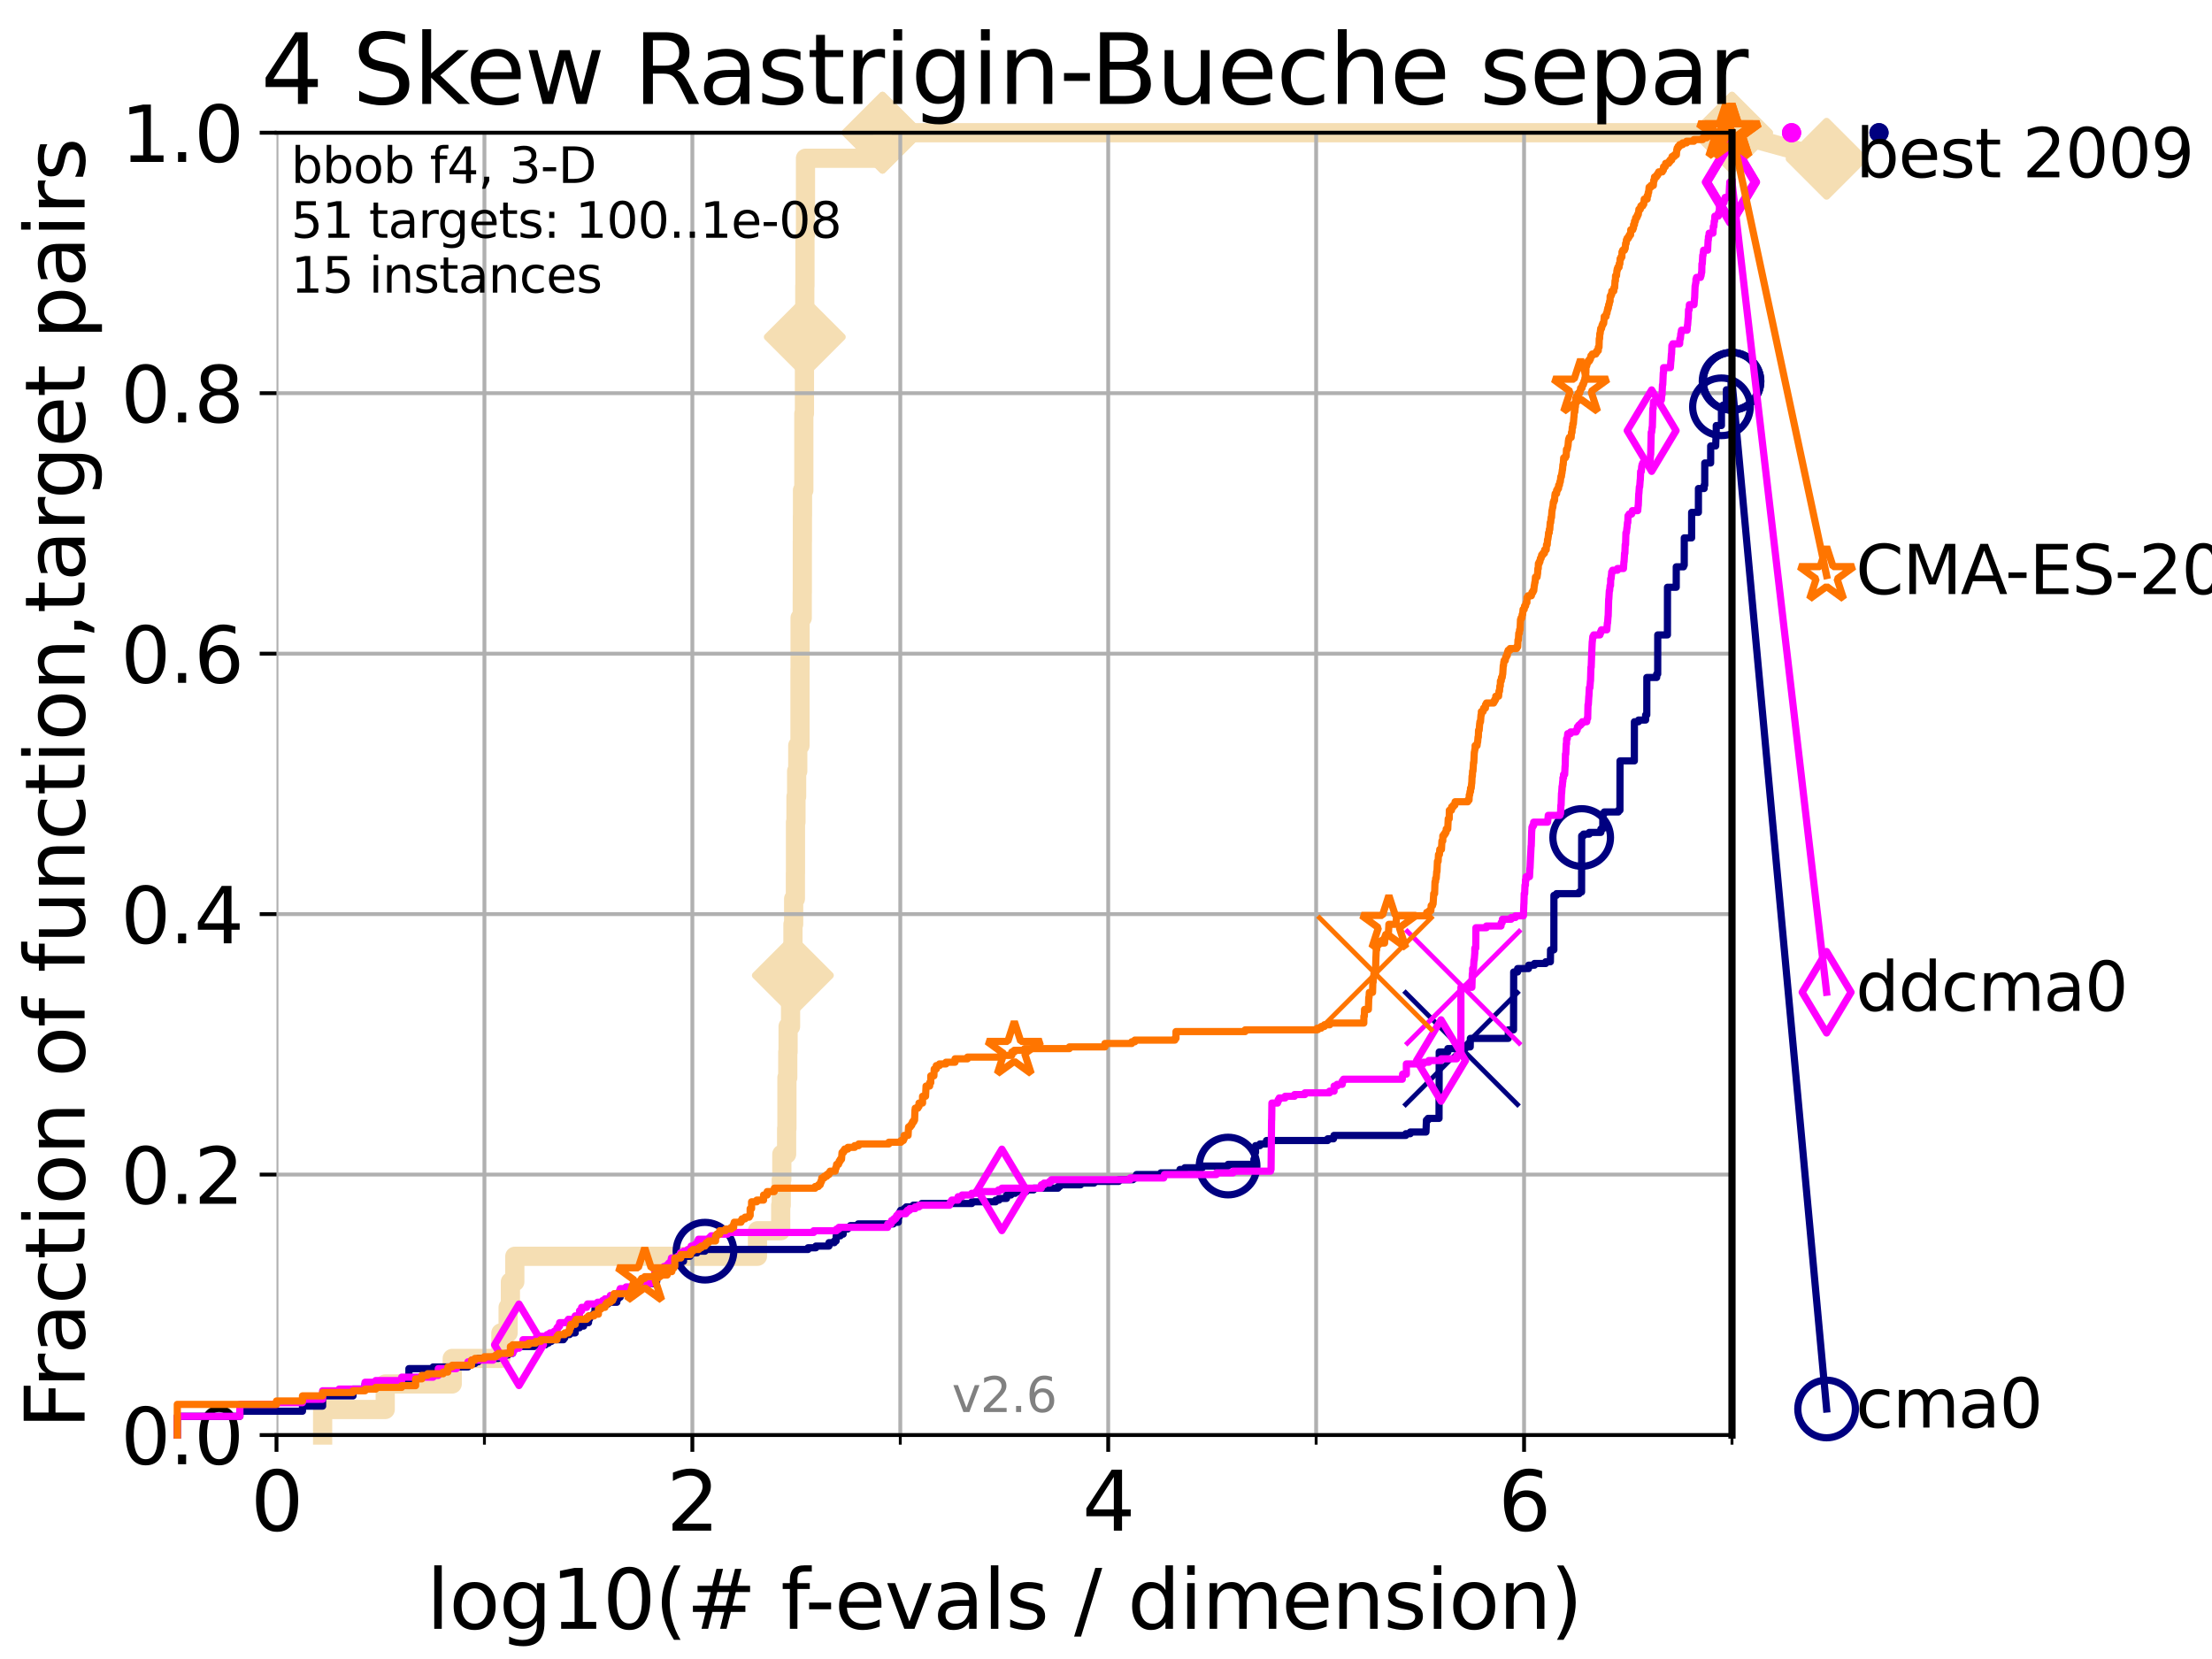<?xml version="1.0" encoding="utf-8" standalone="no"?>
<!DOCTYPE svg PUBLIC "-//W3C//DTD SVG 1.1//EN"
  "http://www.w3.org/Graphics/SVG/1.1/DTD/svg11.dtd">
<svg xmlns:xlink="http://www.w3.org/1999/xlink" width="460.8pt" height="345.6pt" viewBox="0 0 460.8 345.6" xmlns="http://www.w3.org/2000/svg" version="1.1">
 <defs>
  <style type="text/css">*{stroke-linejoin: round; stroke-linecap: butt}</style>
 </defs>
 <g id="figure_1">
  <g id="patch_1">
   <path d="M 0 345.6 
L 460.8 345.6 
L 460.8 0 
L 0 0 
z
" style="fill: #ffffff"/>
  </g>
  <g id="axes_1">
   <g id="patch_2">
    <path d="M 57.6 298.944 
L 360.806 298.944 
L 360.806 27.648 
L 57.6 27.648 
z
" style="fill: #ffffff"/>
   </g>
   <g id="line2d_1">
    <path d="M 67.209 298.944 
L 67.209 293.624 
L 80.249 293.624 
L 80.249 288.305 
L 94.206 288.305 
L 94.206 282.985 
L 104.345 282.985 
L 104.345 277.666 
L 105.851 277.666 
L 105.851 272.346 
L 106.327 272.346 
L 106.327 267.027 
L 107.245 267.027 
L 107.245 261.707 
L 157.795 261.707 
L 157.795 256.388 
L 162.634 256.388 
L 162.634 251.068 
L 162.752 251.068 
L 162.752 245.749 
L 162.869 245.749 
L 162.869 240.429 
L 163.866 240.429 
L 163.866 235.11 
L 163.932 235.11 
L 163.932 224.471 
L 164.107 224.471 
L 164.107 219.151 
L 164.173 219.151 
L 164.173 213.832 
L 164.687 213.832 
L 164.687 208.512 
L 165.167 208.512 
L 165.167 203.192 
L 165.187 203.192 
L 165.187 192.553 
L 165.331 192.553 
L 165.331 187.234 
L 165.695 187.234 
L 165.695 181.914 
L 165.715 181.914 
L 165.715 171.275 
L 165.815 171.275 
L 165.815 165.956 
L 165.954 165.956 
L 165.954 160.636 
L 166.189 160.636 
L 166.189 155.317 
L 166.652 155.317 
L 166.652 139.358 
L 166.671 139.358 
L 166.671 128.719 
L 167.122 128.719 
L 167.122 123.4 
L 167.141 123.4 
L 167.141 112.76 
L 167.159 112.76 
L 167.159 107.441 
L 167.178 107.441 
L 167.178 102.121 
L 167.453 102.121 
L 167.453 86.163 
L 167.581 86.163 
L 167.581 75.524 
L 167.599 75.524 
L 167.599 70.204 
L 167.653 70.204 
L 167.653 59.565 
L 167.689 59.565 
L 167.689 48.926 
L 167.797 48.926 
L 167.797 32.968 
L 183.843 32.968 
L 183.843 27.648 
L 360.806 27.648 
" style="fill: none; stroke: #f5deb3; stroke-width: 4; stroke-linecap: square"/>
   </g>
   <g id="line2d_2">
    <defs>
     <path id="mcebe060062" d="M -0 7.778 
L 7.778 0 
L 0 -7.778 
L -7.778 -0 
z
" style="stroke: #f5deb3; stroke-width: 1.5; stroke-linejoin: miter"/>
    </defs>
    <g>
     <use xlink:href="#mcebe060062" x="165.167" y="203.192" style="fill: #f5deb3; stroke: #f5deb3; stroke-width: 1.5; stroke-linejoin: miter"/>
     <use xlink:href="#mcebe060062" x="167.653" y="70.204" style="fill: #f5deb3; stroke: #f5deb3; stroke-width: 1.5; stroke-linejoin: miter"/>
     <use xlink:href="#mcebe060062" x="183.843" y="27.648" style="fill: #f5deb3; stroke: #f5deb3; stroke-width: 1.5; stroke-linejoin: miter"/>
     <use xlink:href="#mcebe060062" x="183.843" y="27.648" style="fill: #f5deb3; stroke: #f5deb3; stroke-width: 1.5; stroke-linejoin: miter"/>
     <use xlink:href="#mcebe060062" x="360.806" y="27.648" style="fill: #f5deb3; stroke: #f5deb3; stroke-width: 1.5; stroke-linejoin: miter"/>
    </g>
   </g>
   <g id="line2d_3">
    <path style="fill: none; stroke: #f5deb3; stroke-width: 4; stroke-linecap: square"/>
    <g/>
   </g>
   <g id="line2d_4">
    <path d="M 360.806 27.648 
L 380.515 33.074 
" style="fill: none; stroke: #f5deb3; stroke-width: 4; stroke-linecap: square"/>
    <g>
     <use xlink:href="#mcebe060062" x="360.806" y="27.648" style="fill: #f5deb3; stroke: #f5deb3; stroke-width: 1.5; stroke-linejoin: miter"/>
     <use xlink:href="#mcebe060062" x="380.515" y="33.074" style="fill: #f5deb3; stroke: #f5deb3; stroke-width: 1.5; stroke-linejoin: miter"/>
    </g>
   </g>
   <g id="matplotlib.axis_1">
    <g id="xtick_1">
     <g id="line2d_5">
      <path d="M 57.6 298.944 
L 57.6 27.648 
" clip-path="url(#pc4ccce7406)" style="fill: none; stroke: #b0b0b0; stroke-width: 0.8; stroke-linecap: square"/>
     </g>
     <g id="line2d_6">
      <defs>
       <path id="m2ad8ee9fd7" d="M 0 0 
L 0 3.5 
" style="stroke: #000000; stroke-width: 0.8"/>
      </defs>
      <g>
       <use xlink:href="#m2ad8ee9fd7" x="57.6" y="298.944" style="stroke: #000000; stroke-width: 0.8"/>
      </g>
     </g>
     <g id="text_1">
      <!-- 0 -->
      <g transform="translate(52.192 318.861)scale(0.17 -0.17)">
       <defs>
        <path id="DejaVuSans-30" d="M 2034 4250 
Q 1547 4250 1301 3770 
Q 1056 3291 1056 2328 
Q 1056 1369 1301 889 
Q 1547 409 2034 409 
Q 2525 409 2770 889 
Q 3016 1369 3016 2328 
Q 3016 3291 2770 3770 
Q 2525 4250 2034 4250 
z
M 2034 4750 
Q 2819 4750 3233 4129 
Q 3647 3509 3647 2328 
Q 3647 1150 3233 529 
Q 2819 -91 2034 -91 
Q 1250 -91 836 529 
Q 422 1150 422 2328 
Q 422 3509 836 4129 
Q 1250 4750 2034 4750 
z
" transform="scale(0.016)"/>
       </defs>
       <use xlink:href="#DejaVuSans-30"/>
      </g>
     </g>
    </g>
    <g id="xtick_2">
     <g id="line2d_7">
      <path d="M 144.23 298.944 
L 144.23 27.648 
" clip-path="url(#pc4ccce7406)" style="fill: none; stroke: #b0b0b0; stroke-width: 0.8; stroke-linecap: square"/>
     </g>
     <g id="line2d_8">
      <g>
       <use xlink:href="#m2ad8ee9fd7" x="144.23" y="298.944" style="stroke: #000000; stroke-width: 0.8"/>
      </g>
     </g>
     <g id="text_2">
      <!-- 2 -->
      <g transform="translate(138.822 318.861)scale(0.17 -0.17)">
       <defs>
        <path id="DejaVuSans-32" d="M 1228 531 
L 3431 531 
L 3431 0 
L 469 0 
L 469 531 
Q 828 903 1448 1529 
Q 2069 2156 2228 2338 
Q 2531 2678 2651 2914 
Q 2772 3150 2772 3378 
Q 2772 3750 2511 3984 
Q 2250 4219 1831 4219 
Q 1534 4219 1204 4116 
Q 875 4013 500 3803 
L 500 4441 
Q 881 4594 1212 4672 
Q 1544 4750 1819 4750 
Q 2544 4750 2975 4387 
Q 3406 4025 3406 3419 
Q 3406 3131 3298 2873 
Q 3191 2616 2906 2266 
Q 2828 2175 2409 1742 
Q 1991 1309 1228 531 
z
" transform="scale(0.016)"/>
       </defs>
       <use xlink:href="#DejaVuSans-32"/>
      </g>
     </g>
    </g>
    <g id="xtick_3">
     <g id="line2d_9">
      <path d="M 230.861 298.944 
L 230.861 27.648 
" clip-path="url(#pc4ccce7406)" style="fill: none; stroke: #b0b0b0; stroke-width: 0.8; stroke-linecap: square"/>
     </g>
     <g id="line2d_10">
      <g>
       <use xlink:href="#m2ad8ee9fd7" x="230.861" y="298.944" style="stroke: #000000; stroke-width: 0.8"/>
      </g>
     </g>
     <g id="text_3">
      <!-- 4 -->
      <g transform="translate(225.453 318.861)scale(0.17 -0.17)">
       <defs>
        <path id="DejaVuSans-34" d="M 2419 4116 
L 825 1625 
L 2419 1625 
L 2419 4116 
z
M 2253 4666 
L 3047 4666 
L 3047 1625 
L 3713 1625 
L 3713 1100 
L 3047 1100 
L 3047 0 
L 2419 0 
L 2419 1100 
L 313 1100 
L 313 1709 
L 2253 4666 
z
" transform="scale(0.016)"/>
       </defs>
       <use xlink:href="#DejaVuSans-34"/>
      </g>
     </g>
    </g>
    <g id="xtick_4">
     <g id="line2d_11">
      <path d="M 317.491 298.944 
L 317.491 27.648 
" clip-path="url(#pc4ccce7406)" style="fill: none; stroke: #b0b0b0; stroke-width: 0.8; stroke-linecap: square"/>
     </g>
     <g id="line2d_12">
      <g>
       <use xlink:href="#m2ad8ee9fd7" x="317.491" y="298.944" style="stroke: #000000; stroke-width: 0.8"/>
      </g>
     </g>
     <g id="text_4">
      <!-- 6 -->
      <g transform="translate(312.083 318.861)scale(0.17 -0.17)">
       <defs>
        <path id="DejaVuSans-36" d="M 2113 2584 
Q 1688 2584 1439 2293 
Q 1191 2003 1191 1497 
Q 1191 994 1439 701 
Q 1688 409 2113 409 
Q 2538 409 2786 701 
Q 3034 994 3034 1497 
Q 3034 2003 2786 2293 
Q 2538 2584 2113 2584 
z
M 3366 4563 
L 3366 3988 
Q 3128 4100 2886 4159 
Q 2644 4219 2406 4219 
Q 1781 4219 1451 3797 
Q 1122 3375 1075 2522 
Q 1259 2794 1537 2939 
Q 1816 3084 2150 3084 
Q 2853 3084 3261 2657 
Q 3669 2231 3669 1497 
Q 3669 778 3244 343 
Q 2819 -91 2113 -91 
Q 1303 -91 875 529 
Q 447 1150 447 2328 
Q 447 3434 972 4092 
Q 1497 4750 2381 4750 
Q 2619 4750 2861 4703 
Q 3103 4656 3366 4563 
z
" transform="scale(0.016)"/>
       </defs>
       <use xlink:href="#DejaVuSans-36"/>
      </g>
     </g>
    </g>
    <g id="xtick_5">
     <g id="line2d_13">
      <path d="M 100.915 298.944 
L 100.915 27.648 
" clip-path="url(#pc4ccce7406)" style="fill: none; stroke: #b0b0b0; stroke-width: 0.8; stroke-linecap: square"/>
     </g>
     <g id="line2d_14">
      <defs>
       <path id="mf1a77fecfc" d="M 0 0 
L 0 2 
" style="stroke: #000000; stroke-width: 0.6"/>
      </defs>
      <g>
       <use xlink:href="#mf1a77fecfc" x="100.915" y="298.944" style="stroke: #000000; stroke-width: 0.6"/>
      </g>
     </g>
    </g>
    <g id="xtick_6">
     <g id="line2d_15">
      <path d="M 187.546 298.944 
L 187.546 27.648 
" clip-path="url(#pc4ccce7406)" style="fill: none; stroke: #b0b0b0; stroke-width: 0.8; stroke-linecap: square"/>
     </g>
     <g id="line2d_16">
      <g>
       <use xlink:href="#mf1a77fecfc" x="187.546" y="298.944" style="stroke: #000000; stroke-width: 0.6"/>
      </g>
     </g>
    </g>
    <g id="xtick_7">
     <g id="line2d_17">
      <path d="M 274.176 298.944 
L 274.176 27.648 
" clip-path="url(#pc4ccce7406)" style="fill: none; stroke: #b0b0b0; stroke-width: 0.8; stroke-linecap: square"/>
     </g>
     <g id="line2d_18">
      <g>
       <use xlink:href="#mf1a77fecfc" x="274.176" y="298.944" style="stroke: #000000; stroke-width: 0.6"/>
      </g>
     </g>
    </g>
    <g id="xtick_8">
     <g id="line2d_19">
      <path d="M 360.806 298.944 
L 360.806 27.648 
" clip-path="url(#pc4ccce7406)" style="fill: none; stroke: #b0b0b0; stroke-width: 0.8; stroke-linecap: square"/>
     </g>
     <g id="line2d_20">
      <g>
       <use xlink:href="#mf1a77fecfc" x="360.806" y="298.944" style="stroke: #000000; stroke-width: 0.6"/>
      </g>
     </g>
    </g>
    <g id="text_5">
     <!-- log10(# f-evals / dimension) -->
     <g transform="translate(88.823 339.314)scale(0.17 -0.17)">
      <defs>
       <path id="DejaVuSans-6c" d="M 603 4863 
L 1178 4863 
L 1178 0 
L 603 0 
L 603 4863 
z
" transform="scale(0.016)"/>
       <path id="DejaVuSans-6f" d="M 1959 3097 
Q 1497 3097 1228 2736 
Q 959 2375 959 1747 
Q 959 1119 1226 758 
Q 1494 397 1959 397 
Q 2419 397 2687 759 
Q 2956 1122 2956 1747 
Q 2956 2369 2687 2733 
Q 2419 3097 1959 3097 
z
M 1959 3584 
Q 2709 3584 3137 3096 
Q 3566 2609 3566 1747 
Q 3566 888 3137 398 
Q 2709 -91 1959 -91 
Q 1206 -91 779 398 
Q 353 888 353 1747 
Q 353 2609 779 3096 
Q 1206 3584 1959 3584 
z
" transform="scale(0.016)"/>
       <path id="DejaVuSans-67" d="M 2906 1791 
Q 2906 2416 2648 2759 
Q 2391 3103 1925 3103 
Q 1463 3103 1205 2759 
Q 947 2416 947 1791 
Q 947 1169 1205 825 
Q 1463 481 1925 481 
Q 2391 481 2648 825 
Q 2906 1169 2906 1791 
z
M 3481 434 
Q 3481 -459 3084 -895 
Q 2688 -1331 1869 -1331 
Q 1566 -1331 1297 -1286 
Q 1028 -1241 775 -1147 
L 775 -588 
Q 1028 -725 1275 -790 
Q 1522 -856 1778 -856 
Q 2344 -856 2625 -561 
Q 2906 -266 2906 331 
L 2906 616 
Q 2728 306 2450 153 
Q 2172 0 1784 0 
Q 1141 0 747 490 
Q 353 981 353 1791 
Q 353 2603 747 3093 
Q 1141 3584 1784 3584 
Q 2172 3584 2450 3431 
Q 2728 3278 2906 2969 
L 2906 3500 
L 3481 3500 
L 3481 434 
z
" transform="scale(0.016)"/>
       <path id="DejaVuSans-31" d="M 794 531 
L 1825 531 
L 1825 4091 
L 703 3866 
L 703 4441 
L 1819 4666 
L 2450 4666 
L 2450 531 
L 3481 531 
L 3481 0 
L 794 0 
L 794 531 
z
" transform="scale(0.016)"/>
       <path id="DejaVuSans-28" d="M 1984 4856 
Q 1566 4138 1362 3434 
Q 1159 2731 1159 2009 
Q 1159 1288 1364 580 
Q 1569 -128 1984 -844 
L 1484 -844 
Q 1016 -109 783 600 
Q 550 1309 550 2009 
Q 550 2706 781 3412 
Q 1013 4119 1484 4856 
L 1984 4856 
z
" transform="scale(0.016)"/>
       <path id="DejaVuSans-23" d="M 3272 2816 
L 2363 2816 
L 2100 1772 
L 3016 1772 
L 3272 2816 
z
M 2803 4594 
L 2478 3297 
L 3391 3297 
L 3719 4594 
L 4219 4594 
L 3897 3297 
L 4872 3297 
L 4872 2816 
L 3775 2816 
L 3519 1772 
L 4513 1772 
L 4513 1294 
L 3397 1294 
L 3072 0 
L 2572 0 
L 2894 1294 
L 1978 1294 
L 1656 0 
L 1153 0 
L 1478 1294 
L 494 1294 
L 494 1772 
L 1594 1772 
L 1856 2816 
L 850 2816 
L 850 3297 
L 1978 3297 
L 2297 4594 
L 2803 4594 
z
" transform="scale(0.016)"/>
       <path id="DejaVuSans-20" transform="scale(0.016)"/>
       <path id="DejaVuSans-66" d="M 2375 4863 
L 2375 4384 
L 1825 4384 
Q 1516 4384 1395 4259 
Q 1275 4134 1275 3809 
L 1275 3500 
L 2222 3500 
L 2222 3053 
L 1275 3053 
L 1275 0 
L 697 0 
L 697 3053 
L 147 3053 
L 147 3500 
L 697 3500 
L 697 3744 
Q 697 4328 969 4595 
Q 1241 4863 1831 4863 
L 2375 4863 
z
" transform="scale(0.016)"/>
       <path id="DejaVuSans-2d" d="M 313 2009 
L 1997 2009 
L 1997 1497 
L 313 1497 
L 313 2009 
z
" transform="scale(0.016)"/>
       <path id="DejaVuSans-65" d="M 3597 1894 
L 3597 1613 
L 953 1613 
Q 991 1019 1311 708 
Q 1631 397 2203 397 
Q 2534 397 2845 478 
Q 3156 559 3463 722 
L 3463 178 
Q 3153 47 2828 -22 
Q 2503 -91 2169 -91 
Q 1331 -91 842 396 
Q 353 884 353 1716 
Q 353 2575 817 3079 
Q 1281 3584 2069 3584 
Q 2775 3584 3186 3129 
Q 3597 2675 3597 1894 
z
M 3022 2063 
Q 3016 2534 2758 2815 
Q 2500 3097 2075 3097 
Q 1594 3097 1305 2825 
Q 1016 2553 972 2059 
L 3022 2063 
z
" transform="scale(0.016)"/>
       <path id="DejaVuSans-76" d="M 191 3500 
L 800 3500 
L 1894 563 
L 2988 3500 
L 3597 3500 
L 2284 0 
L 1503 0 
L 191 3500 
z
" transform="scale(0.016)"/>
       <path id="DejaVuSans-61" d="M 2194 1759 
Q 1497 1759 1228 1600 
Q 959 1441 959 1056 
Q 959 750 1161 570 
Q 1363 391 1709 391 
Q 2188 391 2477 730 
Q 2766 1069 2766 1631 
L 2766 1759 
L 2194 1759 
z
M 3341 1997 
L 3341 0 
L 2766 0 
L 2766 531 
Q 2569 213 2275 61 
Q 1981 -91 1556 -91 
Q 1019 -91 701 211 
Q 384 513 384 1019 
Q 384 1609 779 1909 
Q 1175 2209 1959 2209 
L 2766 2209 
L 2766 2266 
Q 2766 2663 2505 2880 
Q 2244 3097 1772 3097 
Q 1472 3097 1187 3025 
Q 903 2953 641 2809 
L 641 3341 
Q 956 3463 1253 3523 
Q 1550 3584 1831 3584 
Q 2591 3584 2966 3190 
Q 3341 2797 3341 1997 
z
" transform="scale(0.016)"/>
       <path id="DejaVuSans-73" d="M 2834 3397 
L 2834 2853 
Q 2591 2978 2328 3040 
Q 2066 3103 1784 3103 
Q 1356 3103 1142 2972 
Q 928 2841 928 2578 
Q 928 2378 1081 2264 
Q 1234 2150 1697 2047 
L 1894 2003 
Q 2506 1872 2764 1633 
Q 3022 1394 3022 966 
Q 3022 478 2636 193 
Q 2250 -91 1575 -91 
Q 1294 -91 989 -36 
Q 684 19 347 128 
L 347 722 
Q 666 556 975 473 
Q 1284 391 1588 391 
Q 1994 391 2212 530 
Q 2431 669 2431 922 
Q 2431 1156 2273 1281 
Q 2116 1406 1581 1522 
L 1381 1569 
Q 847 1681 609 1914 
Q 372 2147 372 2553 
Q 372 3047 722 3315 
Q 1072 3584 1716 3584 
Q 2034 3584 2315 3537 
Q 2597 3491 2834 3397 
z
" transform="scale(0.016)"/>
       <path id="DejaVuSans-2f" d="M 1625 4666 
L 2156 4666 
L 531 -594 
L 0 -594 
L 1625 4666 
z
" transform="scale(0.016)"/>
       <path id="DejaVuSans-64" d="M 2906 2969 
L 2906 4863 
L 3481 4863 
L 3481 0 
L 2906 0 
L 2906 525 
Q 2725 213 2448 61 
Q 2172 -91 1784 -91 
Q 1150 -91 751 415 
Q 353 922 353 1747 
Q 353 2572 751 3078 
Q 1150 3584 1784 3584 
Q 2172 3584 2448 3432 
Q 2725 3281 2906 2969 
z
M 947 1747 
Q 947 1113 1208 752 
Q 1469 391 1925 391 
Q 2381 391 2643 752 
Q 2906 1113 2906 1747 
Q 2906 2381 2643 2742 
Q 2381 3103 1925 3103 
Q 1469 3103 1208 2742 
Q 947 2381 947 1747 
z
" transform="scale(0.016)"/>
       <path id="DejaVuSans-69" d="M 603 3500 
L 1178 3500 
L 1178 0 
L 603 0 
L 603 3500 
z
M 603 4863 
L 1178 4863 
L 1178 4134 
L 603 4134 
L 603 4863 
z
" transform="scale(0.016)"/>
       <path id="DejaVuSans-6d" d="M 3328 2828 
Q 3544 3216 3844 3400 
Q 4144 3584 4550 3584 
Q 5097 3584 5394 3201 
Q 5691 2819 5691 2113 
L 5691 0 
L 5113 0 
L 5113 2094 
Q 5113 2597 4934 2840 
Q 4756 3084 4391 3084 
Q 3944 3084 3684 2787 
Q 3425 2491 3425 1978 
L 3425 0 
L 2847 0 
L 2847 2094 
Q 2847 2600 2669 2842 
Q 2491 3084 2119 3084 
Q 1678 3084 1418 2786 
Q 1159 2488 1159 1978 
L 1159 0 
L 581 0 
L 581 3500 
L 1159 3500 
L 1159 2956 
Q 1356 3278 1631 3431 
Q 1906 3584 2284 3584 
Q 2666 3584 2933 3390 
Q 3200 3197 3328 2828 
z
" transform="scale(0.016)"/>
       <path id="DejaVuSans-6e" d="M 3513 2113 
L 3513 0 
L 2938 0 
L 2938 2094 
Q 2938 2591 2744 2837 
Q 2550 3084 2163 3084 
Q 1697 3084 1428 2787 
Q 1159 2491 1159 1978 
L 1159 0 
L 581 0 
L 581 3500 
L 1159 3500 
L 1159 2956 
Q 1366 3272 1645 3428 
Q 1925 3584 2291 3584 
Q 2894 3584 3203 3211 
Q 3513 2838 3513 2113 
z
" transform="scale(0.016)"/>
       <path id="DejaVuSans-29" d="M 513 4856 
L 1013 4856 
Q 1481 4119 1714 3412 
Q 1947 2706 1947 2009 
Q 1947 1309 1714 600 
Q 1481 -109 1013 -844 
L 513 -844 
Q 928 -128 1133 580 
Q 1338 1288 1338 2009 
Q 1338 2731 1133 3434 
Q 928 4138 513 4856 
z
" transform="scale(0.016)"/>
      </defs>
      <use xlink:href="#DejaVuSans-6c"/>
      <use xlink:href="#DejaVuSans-6f" x="27.783"/>
      <use xlink:href="#DejaVuSans-67" x="88.965"/>
      <use xlink:href="#DejaVuSans-31" x="152.441"/>
      <use xlink:href="#DejaVuSans-30" x="216.064"/>
      <use xlink:href="#DejaVuSans-28" x="279.688"/>
      <use xlink:href="#DejaVuSans-23" x="318.701"/>
      <use xlink:href="#DejaVuSans-20" x="402.49"/>
      <use xlink:href="#DejaVuSans-66" x="434.277"/>
      <use xlink:href="#DejaVuSans-2d" x="463.982"/>
      <use xlink:href="#DejaVuSans-65" x="500.066"/>
      <use xlink:href="#DejaVuSans-76" x="561.59"/>
      <use xlink:href="#DejaVuSans-61" x="620.77"/>
      <use xlink:href="#DejaVuSans-6c" x="682.049"/>
      <use xlink:href="#DejaVuSans-73" x="709.832"/>
      <use xlink:href="#DejaVuSans-20" x="761.932"/>
      <use xlink:href="#DejaVuSans-2f" x="793.719"/>
      <use xlink:href="#DejaVuSans-20" x="827.41"/>
      <use xlink:href="#DejaVuSans-64" x="859.197"/>
      <use xlink:href="#DejaVuSans-69" x="922.674"/>
      <use xlink:href="#DejaVuSans-6d" x="950.457"/>
      <use xlink:href="#DejaVuSans-65" x="1047.869"/>
      <use xlink:href="#DejaVuSans-6e" x="1109.393"/>
      <use xlink:href="#DejaVuSans-73" x="1172.771"/>
      <use xlink:href="#DejaVuSans-69" x="1224.871"/>
      <use xlink:href="#DejaVuSans-6f" x="1252.654"/>
      <use xlink:href="#DejaVuSans-6e" x="1313.836"/>
      <use xlink:href="#DejaVuSans-29" x="1377.215"/>
     </g>
    </g>
   </g>
   <g id="matplotlib.axis_2">
    <g id="ytick_1">
     <g id="line2d_21">
      <path d="M 57.6 298.944 
L 360.806 298.944 
" clip-path="url(#pc4ccce7406)" style="fill: none; stroke: #b0b0b0; stroke-width: 0.8; stroke-linecap: square"/>
     </g>
     <g id="line2d_22">
      <defs>
       <path id="mcf54dca09f" d="M 0 0 
L -3.5 0 
" style="stroke: #000000; stroke-width: 0.8"/>
      </defs>
      <g>
       <use xlink:href="#mcf54dca09f" x="57.6" y="298.944" style="stroke: #000000; stroke-width: 0.8"/>
      </g>
     </g>
     <g id="text_6">
      <!-- 0.0 -->
      <g transform="translate(25.155 305.023)scale(0.16 -0.16)">
       <defs>
        <path id="DejaVuSans-2e" d="M 684 794 
L 1344 794 
L 1344 0 
L 684 0 
L 684 794 
z
" transform="scale(0.016)"/>
       </defs>
       <use xlink:href="#DejaVuSans-30"/>
       <use xlink:href="#DejaVuSans-2e" x="63.623"/>
       <use xlink:href="#DejaVuSans-30" x="95.41"/>
      </g>
     </g>
    </g>
    <g id="ytick_2">
     <g id="line2d_23">
      <path d="M 57.6 244.685 
L 360.806 244.685 
" clip-path="url(#pc4ccce7406)" style="fill: none; stroke: #b0b0b0; stroke-width: 0.8; stroke-linecap: square"/>
     </g>
     <g id="line2d_24">
      <g>
       <use xlink:href="#mcf54dca09f" x="57.6" y="244.685" style="stroke: #000000; stroke-width: 0.8"/>
      </g>
     </g>
     <g id="text_7">
      <!-- 0.2 -->
      <g transform="translate(25.155 250.764)scale(0.16 -0.16)">
       <use xlink:href="#DejaVuSans-30"/>
       <use xlink:href="#DejaVuSans-2e" x="63.623"/>
       <use xlink:href="#DejaVuSans-32" x="95.41"/>
      </g>
     </g>
    </g>
    <g id="ytick_3">
     <g id="line2d_25">
      <path d="M 57.6 190.426 
L 360.806 190.426 
" clip-path="url(#pc4ccce7406)" style="fill: none; stroke: #b0b0b0; stroke-width: 0.8; stroke-linecap: square"/>
     </g>
     <g id="line2d_26">
      <g>
       <use xlink:href="#mcf54dca09f" x="57.6" y="190.426" style="stroke: #000000; stroke-width: 0.8"/>
      </g>
     </g>
     <g id="text_8">
      <!-- 0.4 -->
      <g transform="translate(25.155 196.504)scale(0.16 -0.16)">
       <use xlink:href="#DejaVuSans-30"/>
       <use xlink:href="#DejaVuSans-2e" x="63.623"/>
       <use xlink:href="#DejaVuSans-34" x="95.41"/>
      </g>
     </g>
    </g>
    <g id="ytick_4">
     <g id="line2d_27">
      <path d="M 57.6 136.166 
L 360.806 136.166 
" clip-path="url(#pc4ccce7406)" style="fill: none; stroke: #b0b0b0; stroke-width: 0.8; stroke-linecap: square"/>
     </g>
     <g id="line2d_28">
      <g>
       <use xlink:href="#mcf54dca09f" x="57.6" y="136.166" style="stroke: #000000; stroke-width: 0.8"/>
      </g>
     </g>
     <g id="text_9">
      <!-- 0.6 -->
      <g transform="translate(25.155 142.245)scale(0.16 -0.16)">
       <use xlink:href="#DejaVuSans-30"/>
       <use xlink:href="#DejaVuSans-2e" x="63.623"/>
       <use xlink:href="#DejaVuSans-36" x="95.41"/>
      </g>
     </g>
    </g>
    <g id="ytick_5">
     <g id="line2d_29">
      <path d="M 57.6 81.907 
L 360.806 81.907 
" clip-path="url(#pc4ccce7406)" style="fill: none; stroke: #b0b0b0; stroke-width: 0.8; stroke-linecap: square"/>
     </g>
     <g id="line2d_30">
      <g>
       <use xlink:href="#mcf54dca09f" x="57.6" y="81.907" style="stroke: #000000; stroke-width: 0.8"/>
      </g>
     </g>
     <g id="text_10">
      <!-- 0.8 -->
      <g transform="translate(25.155 87.986)scale(0.16 -0.16)">
       <defs>
        <path id="DejaVuSans-38" d="M 2034 2216 
Q 1584 2216 1326 1975 
Q 1069 1734 1069 1313 
Q 1069 891 1326 650 
Q 1584 409 2034 409 
Q 2484 409 2743 651 
Q 3003 894 3003 1313 
Q 3003 1734 2745 1975 
Q 2488 2216 2034 2216 
z
M 1403 2484 
Q 997 2584 770 2862 
Q 544 3141 544 3541 
Q 544 4100 942 4425 
Q 1341 4750 2034 4750 
Q 2731 4750 3128 4425 
Q 3525 4100 3525 3541 
Q 3525 3141 3298 2862 
Q 3072 2584 2669 2484 
Q 3125 2378 3379 2068 
Q 3634 1759 3634 1313 
Q 3634 634 3220 271 
Q 2806 -91 2034 -91 
Q 1263 -91 848 271 
Q 434 634 434 1313 
Q 434 1759 690 2068 
Q 947 2378 1403 2484 
z
M 1172 3481 
Q 1172 3119 1398 2916 
Q 1625 2713 2034 2713 
Q 2441 2713 2670 2916 
Q 2900 3119 2900 3481 
Q 2900 3844 2670 4047 
Q 2441 4250 2034 4250 
Q 1625 4250 1398 4047 
Q 1172 3844 1172 3481 
z
" transform="scale(0.016)"/>
       </defs>
       <use xlink:href="#DejaVuSans-30"/>
       <use xlink:href="#DejaVuSans-2e" x="63.623"/>
       <use xlink:href="#DejaVuSans-38" x="95.41"/>
      </g>
     </g>
    </g>
    <g id="ytick_6">
     <g id="line2d_31">
      <path d="M 57.6 27.648 
L 360.806 27.648 
" clip-path="url(#pc4ccce7406)" style="fill: none; stroke: #b0b0b0; stroke-width: 0.8; stroke-linecap: square"/>
     </g>
     <g id="line2d_32">
      <g>
       <use xlink:href="#mcf54dca09f" x="57.6" y="27.648" style="stroke: #000000; stroke-width: 0.8"/>
      </g>
     </g>
     <g id="text_11">
      <!-- 1.0 -->
      <g transform="translate(25.155 33.727)scale(0.16 -0.16)">
       <use xlink:href="#DejaVuSans-31"/>
       <use xlink:href="#DejaVuSans-2e" x="63.623"/>
       <use xlink:href="#DejaVuSans-30" x="95.41"/>
      </g>
     </g>
    </g>
    <g id="text_12">
     <!-- Fraction of function,target pairs -->
     <g transform="translate(17.62 297.681)rotate(-90)scale(0.17 -0.17)">
      <defs>
       <path id="DejaVuSans-46" d="M 628 4666 
L 3309 4666 
L 3309 4134 
L 1259 4134 
L 1259 2759 
L 3109 2759 
L 3109 2228 
L 1259 2228 
L 1259 0 
L 628 0 
L 628 4666 
z
" transform="scale(0.016)"/>
       <path id="DejaVuSans-72" d="M 2631 2963 
Q 2534 3019 2420 3045 
Q 2306 3072 2169 3072 
Q 1681 3072 1420 2755 
Q 1159 2438 1159 1844 
L 1159 0 
L 581 0 
L 581 3500 
L 1159 3500 
L 1159 2956 
Q 1341 3275 1631 3429 
Q 1922 3584 2338 3584 
Q 2397 3584 2469 3576 
Q 2541 3569 2628 3553 
L 2631 2963 
z
" transform="scale(0.016)"/>
       <path id="DejaVuSans-63" d="M 3122 3366 
L 3122 2828 
Q 2878 2963 2633 3030 
Q 2388 3097 2138 3097 
Q 1578 3097 1268 2742 
Q 959 2388 959 1747 
Q 959 1106 1268 751 
Q 1578 397 2138 397 
Q 2388 397 2633 464 
Q 2878 531 3122 666 
L 3122 134 
Q 2881 22 2623 -34 
Q 2366 -91 2075 -91 
Q 1284 -91 818 406 
Q 353 903 353 1747 
Q 353 2603 823 3093 
Q 1294 3584 2113 3584 
Q 2378 3584 2631 3529 
Q 2884 3475 3122 3366 
z
" transform="scale(0.016)"/>
       <path id="DejaVuSans-74" d="M 1172 4494 
L 1172 3500 
L 2356 3500 
L 2356 3053 
L 1172 3053 
L 1172 1153 
Q 1172 725 1289 603 
Q 1406 481 1766 481 
L 2356 481 
L 2356 0 
L 1766 0 
Q 1100 0 847 248 
Q 594 497 594 1153 
L 594 3053 
L 172 3053 
L 172 3500 
L 594 3500 
L 594 4494 
L 1172 4494 
z
" transform="scale(0.016)"/>
       <path id="DejaVuSans-75" d="M 544 1381 
L 544 3500 
L 1119 3500 
L 1119 1403 
Q 1119 906 1312 657 
Q 1506 409 1894 409 
Q 2359 409 2629 706 
Q 2900 1003 2900 1516 
L 2900 3500 
L 3475 3500 
L 3475 0 
L 2900 0 
L 2900 538 
Q 2691 219 2414 64 
Q 2138 -91 1772 -91 
Q 1169 -91 856 284 
Q 544 659 544 1381 
z
M 1991 3584 
L 1991 3584 
z
" transform="scale(0.016)"/>
       <path id="DejaVuSans-2c" d="M 750 794 
L 1409 794 
L 1409 256 
L 897 -744 
L 494 -744 
L 750 256 
L 750 794 
z
" transform="scale(0.016)"/>
       <path id="DejaVuSans-70" d="M 1159 525 
L 1159 -1331 
L 581 -1331 
L 581 3500 
L 1159 3500 
L 1159 2969 
Q 1341 3281 1617 3432 
Q 1894 3584 2278 3584 
Q 2916 3584 3314 3078 
Q 3713 2572 3713 1747 
Q 3713 922 3314 415 
Q 2916 -91 2278 -91 
Q 1894 -91 1617 61 
Q 1341 213 1159 525 
z
M 3116 1747 
Q 3116 2381 2855 2742 
Q 2594 3103 2138 3103 
Q 1681 3103 1420 2742 
Q 1159 2381 1159 1747 
Q 1159 1113 1420 752 
Q 1681 391 2138 391 
Q 2594 391 2855 752 
Q 3116 1113 3116 1747 
z
" transform="scale(0.016)"/>
      </defs>
      <use xlink:href="#DejaVuSans-46"/>
      <use xlink:href="#DejaVuSans-72" x="50.27"/>
      <use xlink:href="#DejaVuSans-61" x="91.383"/>
      <use xlink:href="#DejaVuSans-63" x="152.662"/>
      <use xlink:href="#DejaVuSans-74" x="207.643"/>
      <use xlink:href="#DejaVuSans-69" x="246.852"/>
      <use xlink:href="#DejaVuSans-6f" x="274.635"/>
      <use xlink:href="#DejaVuSans-6e" x="335.816"/>
      <use xlink:href="#DejaVuSans-20" x="399.195"/>
      <use xlink:href="#DejaVuSans-6f" x="430.982"/>
      <use xlink:href="#DejaVuSans-66" x="492.164"/>
      <use xlink:href="#DejaVuSans-20" x="527.369"/>
      <use xlink:href="#DejaVuSans-66" x="559.156"/>
      <use xlink:href="#DejaVuSans-75" x="594.361"/>
      <use xlink:href="#DejaVuSans-6e" x="657.74"/>
      <use xlink:href="#DejaVuSans-63" x="721.119"/>
      <use xlink:href="#DejaVuSans-74" x="776.1"/>
      <use xlink:href="#DejaVuSans-69" x="815.309"/>
      <use xlink:href="#DejaVuSans-6f" x="843.092"/>
      <use xlink:href="#DejaVuSans-6e" x="904.273"/>
      <use xlink:href="#DejaVuSans-2c" x="967.652"/>
      <use xlink:href="#DejaVuSans-74" x="999.439"/>
      <use xlink:href="#DejaVuSans-61" x="1038.648"/>
      <use xlink:href="#DejaVuSans-72" x="1099.928"/>
      <use xlink:href="#DejaVuSans-67" x="1139.291"/>
      <use xlink:href="#DejaVuSans-65" x="1202.768"/>
      <use xlink:href="#DejaVuSans-74" x="1264.291"/>
      <use xlink:href="#DejaVuSans-20" x="1303.5"/>
      <use xlink:href="#DejaVuSans-70" x="1335.287"/>
      <use xlink:href="#DejaVuSans-61" x="1398.764"/>
      <use xlink:href="#DejaVuSans-69" x="1460.043"/>
      <use xlink:href="#DejaVuSans-72" x="1487.826"/>
      <use xlink:href="#DejaVuSans-73" x="1528.939"/>
     </g>
    </g>
   </g>
   <g id="line2d_33">
    <defs>
     <path id="m6a8dbc2308" d="M 0 1.5 
C 0.398 1.5 0.779 1.342 1.061 1.061 
C 1.342 0.779 1.5 0.398 1.5 0 
C 1.5 -0.398 1.342 -0.779 1.061 -1.061 
C 0.779 -1.342 0.398 -1.5 0 -1.5 
C -0.398 -1.5 -0.779 -1.342 -1.061 -1.061 
C -1.342 -0.779 -1.5 -0.398 -1.5 0 
C -1.5 0.398 -1.342 0.779 -1.061 1.061 
C -0.779 1.342 -0.398 1.5 0 1.5 
z
" style="stroke: #f5deb3"/>
    </defs>
    <g>
     <use xlink:href="#m6a8dbc2308" x="183.843" y="27.648" style="fill: #f5deb3; stroke: #f5deb3"/>
     <use xlink:href="#m6a8dbc2308" x="183.843" y="27.648" style="fill: #f5deb3; stroke: #f5deb3"/>
    </g>
   </g>
   <g id="line2d_34">
    <defs>
     <path id="madd2183d83" d="M 0 1.5 
C 0.398 1.5 0.779 1.342 1.061 1.061 
C 1.342 0.779 1.5 0.398 1.5 0 
C 1.5 -0.398 1.342 -0.779 1.061 -1.061 
C 0.779 -1.342 0.398 -1.5 0 -1.5 
C -0.398 -1.5 -0.779 -1.342 -1.061 -1.061 
C -1.342 -0.779 -1.5 -0.398 -1.5 0 
C -1.5 0.398 -1.342 0.779 -1.061 1.061 
C -0.779 1.342 -0.398 1.5 0 1.5 
z
" style="stroke: #000080"/>
    </defs>
    <g>
     <use xlink:href="#madd2183d83" x="391.43" y="27.648" style="fill: #000080; stroke: #000080"/>
     <use xlink:href="#madd2183d83" x="391.43" y="27.648" style="fill: #000080; stroke: #000080"/>
    </g>
   </g>
   <g id="line2d_35">
    <path d="M 36.933 298.944 
L 36.933 295.043 
L 49.973 295.043 
L 49.973 293.979 
L 63.012 293.979 
L 63.012 292.915 
L 67.209 292.915 
L 67.209 290.787 
L 73.539 290.787 
L 73.539 289.369 
L 76.051 289.369 
L 76.051 288.305 
L 83.678 288.305 
L 83.678 287.596 
L 85.184 287.596 
L 85.184 285.113 
L 90.231 285.113 
L 90.231 284.759 
L 97.485 284.759 
L 97.485 284.049 
L 98.933 284.049 
L 98.933 283.695 
L 99.617 283.695 
L 99.617 282.985 
L 103.815 282.985 
L 103.815 282.631 
L 104.345 282.631 
L 104.345 282.276 
L 105.851 282.276 
L 105.851 281.922 
L 106.791 281.922 
L 106.791 280.858 
L 107.245 280.858 
L 107.245 280.503 
L 111.262 280.503 
L 111.262 280.148 
L 113.638 280.148 
L 113.638 279.794 
L 114.265 279.794 
L 114.265 279.439 
L 114.872 279.439 
L 114.872 279.084 
L 117.384 279.084 
L 117.384 278.73 
L 117.644 278.73 
L 117.644 278.021 
L 118.647 278.021 
L 118.647 277.666 
L 119.831 277.666 
L 119.831 276.602 
L 120.727 276.602 
L 120.727 276.247 
L 121.582 276.247 
L 121.582 275.538 
L 122.599 275.538 
L 122.599 274.829 
L 122.796 274.829 
L 122.796 274.12 
L 123.564 274.12 
L 123.564 273.765 
L 123.936 273.765 
L 123.936 272.701 
L 124.482 272.701 
L 124.482 271.992 
L 125.696 271.992 
L 125.696 271.637 
L 126.677 271.637 
L 126.677 271.282 
L 128.499 271.282 
L 128.499 270.573 
L 128.786 270.573 
L 128.786 270.219 
L 129.209 270.219 
L 129.209 269.864 
L 129.348 269.864 
L 129.348 269.509 
L 129.623 269.509 
L 129.623 268.8 
L 130.16 268.8 
L 130.16 268.445 
L 131.686 268.445 
L 131.686 268.091 
L 133.098 268.091 
L 133.098 267.381 
L 136.603 267.381 
L 136.603 267.027 
L 136.79 267.027 
L 136.883 265.608 
L 137.699 265.608 
L 137.699 265.254 
L 137.963 265.254 
L 137.963 264.899 
L 139.068 264.899 
L 139.068 264.19 
L 139.314 264.19 
L 139.314 263.48 
L 140.951 263.48 
L 140.951 263.126 
L 141.466 263.126 
L 141.466 262.771 
L 142.387 262.771 
L 142.387 261.707 
L 143.722 261.707 
L 143.722 261.353 
L 143.978 261.353 
L 143.978 260.998 
L 145.208 260.998 
L 145.208 260.643 
L 146.86 260.643 
L 146.86 260.289 
L 168.327 260.289 
L 168.327 259.934 
L 169.961 259.934 
L 169.961 259.579 
L 172.691 259.579 
L 172.691 258.87 
L 173.804 258.87 
L 173.804 258.516 
L 174.178 258.516 
L 174.19 257.452 
L 175.05 257.452 
L 175.05 257.097 
L 175.65 257.097 
L 175.65 256.033 
L 176.582 256.033 
L 176.582 255.678 
L 177.146 255.678 
L 177.146 255.324 
L 178.764 255.324 
L 178.764 254.969 
L 186.093 254.969 
L 186.093 254.615 
L 187.127 254.615 
L 187.153 253.551 
L 187.287 253.551 
L 187.287 253.196 
L 187.413 253.196 
L 187.413 252.487 
L 187.621 252.487 
L 187.621 252.132 
L 188.356 252.132 
L 188.356 251.778 
L 188.771 251.778 
L 188.771 251.423 
L 190.24 251.423 
L 190.24 251.068 
L 192.017 251.068 
L 192.017 250.714 
L 202.443 250.714 
L 202.443 250.359 
L 207.407 250.359 
L 207.407 250.004 
L 208.116 250.004 
L 208.116 249.65 
L 209.687 249.65 
L 209.695 248.94 
L 210.602 248.94 
L 210.602 248.586 
L 211.486 248.586 
L 211.486 248.231 
L 213.771 248.231 
L 213.771 247.877 
L 215.315 247.877 
L 215.315 247.522 
L 220.39 247.522 
L 220.39 247.167 
L 220.783 247.167 
L 220.783 246.813 
L 225.111 246.813 
L 225.111 246.458 
L 227.912 246.458 
L 227.912 246.103 
L 233.06 246.103 
L 233.06 245.749 
L 236.021 245.749 
L 236.021 245.394 
L 236.564 245.394 
L 236.564 245.039 
L 236.75 245.039 
L 236.75 244.685 
L 241.824 244.685 
L 241.824 244.33 
L 245.812 244.33 
L 245.812 243.621 
L 246.813 243.621 
L 246.813 243.266 
L 250.475 243.266 
L 250.475 242.912 
L 255.83 242.912 
L 255.83 242.557 
L 261.214 242.557 
L 261.214 241.493 
L 261.386 241.493 
L 261.386 240.075 
L 261.554 240.075 
L 261.554 238.656 
L 262.465 238.656 
L 262.465 238.301 
L 263.839 238.301 
L 263.839 237.592 
L 276.574 237.592 
L 276.574 237.237 
L 277.794 237.237 
L 277.886 236.528 
L 292.859 236.528 
L 292.859 236.174 
L 293.788 236.174 
L 293.788 235.819 
L 297.054 235.819 
L 297.156 233.336 
L 297.484 233.336 
L 297.484 232.982 
L 299.775 232.982 
L 299.813 219.151 
L 301.619 219.151 
L 301.619 218.442 
L 305.269 218.442 
L 305.269 218.087 
L 306.272 218.087 
L 306.303 216.314 
L 314.197 216.314 
L 314.218 214.541 
L 315.298 214.541 
L 315.33 202.483 
L 316.14 202.483 
L 316.149 201.774 
L 318.422 201.774 
L 318.444 201.065 
L 319.661 201.065 
L 319.661 200.71 
L 321.999 200.71 
L 321.999 200.355 
L 322.975 200.355 
L 323.008 197.873 
L 323.696 197.873 
L 323.713 186.525 
L 324.234 186.525 
L 324.234 186.17 
L 328.962 186.17 
L 328.962 185.815 
L 329.47 185.815 
L 329.495 174.112 
L 329.872 174.112 
L 329.872 173.758 
L 331.077 173.758 
L 331.077 173.403 
L 333.485 173.403 
L 333.494 172.694 
L 333.887 172.694 
L 333.9 169.502 
L 334.204 169.502 
L 334.204 169.147 
L 337.139 169.147 
L 337.139 168.793 
L 337.462 168.793 
L 337.48 158.508 
L 340.464 158.508 
L 340.478 150.352 
L 341.342 150.352 
L 341.342 149.997 
L 342.809 149.997 
L 342.816 148.933 
L 343.055 148.933 
L 343.066 141.131 
L 345.112 141.131 
L 345.115 140.422 
L 345.329 140.422 
L 345.34 132.265 
L 347.357 132.265 
L 347.369 122.336 
L 349.187 122.336 
L 349.198 118.08 
L 350.699 118.08 
L 350.699 117.725 
L 350.856 117.725 
L 350.866 112.051 
L 352.391 112.051 
L 352.401 106.732 
L 353.809 106.732 
L 353.818 101.767 
L 354.999 101.767 
L 355.002 101.058 
L 355.128 101.058 
L 355.134 96.447 
L 356.358 96.447 
L 356.368 92.901 
L 357.407 92.901 
L 357.518 89.709 
L 357.52 89.709 
L 357.528 88.645 
L 358.605 88.645 
L 358.61 84.744 
L 358.945 84.744 
L 358.945 84.39 
L 359.632 84.39 
L 359.638 81.198 
L 360.609 81.198 
L 360.616 79.425 
L 360.806 79.425 
L 360.806 79.425 
" style="fill: none; stroke: #000080; stroke-width: 1.5; stroke-linecap: square"/>
   </g>
   <g id="line2d_36">
    <defs>
     <path id="m24e796c52e" d="M 0 6 
C 1.591 6 3.117 5.368 4.243 4.243 
C 5.368 3.117 6 1.591 6 0 
C 6 -1.591 5.368 -3.117 4.243 -4.243 
C 3.117 -5.368 1.591 -6 0 -6 
C -1.591 -6 -3.117 -5.368 -4.243 -4.243 
C -5.368 -3.117 -6 -1.591 -6 0 
C -6 1.591 -5.368 3.117 -4.243 4.243 
C -3.117 5.368 -1.591 6 0 6 
z
" style="stroke: #000080; stroke-width: 1.5"/>
    </defs>
    <g>
     <use xlink:href="#m24e796c52e" x="146.86" y="260.643" style="fill-opacity: 0; stroke: #000080; stroke-width: 1.5"/>
     <use xlink:href="#m24e796c52e" x="255.83" y="242.912" style="fill-opacity: 0; stroke: #000080; stroke-width: 1.5"/>
     <use xlink:href="#m24e796c52e" x="329.495" y="174.467" style="fill-opacity: 0; stroke: #000080; stroke-width: 1.5"/>
     <use xlink:href="#m24e796c52e" x="358.61" y="84.744" style="fill-opacity: 0; stroke: #000080; stroke-width: 1.5"/>
     <use xlink:href="#m24e796c52e" x="360.616" y="79.425" style="fill-opacity: 0; stroke: #000080; stroke-width: 1.5"/>
     <use xlink:href="#m24e796c52e" x="360.806" y="79.425" style="fill-opacity: 0; stroke: #000080; stroke-width: 1.5"/>
    </g>
   </g>
   <g id="line2d_37">
    <path style="fill: none; stroke: #000080; stroke-width: 1.5; stroke-linecap: square"/>
    <g/>
   </g>
   <g id="line2d_38">
    <path d="M 304.465 218.442 
" clip-path="url(#pc4ccce7406)" style="fill: none; stroke: #000080; stroke-width: 1.5; stroke-linecap: square"/>
    <defs>
     <path id="m73629fb713" d="M -12 12 
L 12 -12 
M -12 -12 
L 12 12 
" style="stroke: #000080"/>
    </defs>
    <g clip-path="url(#pc4ccce7406)">
     <use xlink:href="#m73629fb713" x="304.465" y="218.442" style="fill: #000080; stroke: #000080"/>
    </g>
   </g>
   <g id="line2d_39">
    <defs>
     <path id="m32befb16c7" d="M 0 1.5 
C 0.398 1.5 0.779 1.342 1.061 1.061 
C 1.342 0.779 1.5 0.398 1.5 0 
C 1.5 -0.398 1.342 -0.779 1.061 -1.061 
C 0.779 -1.342 0.398 -1.5 0 -1.5 
C -0.398 -1.5 -0.779 -1.342 -1.061 -1.061 
C -1.342 -0.779 -1.5 -0.398 -1.5 0 
C -1.5 0.398 -1.342 0.779 -1.061 1.061 
C -0.779 1.342 -0.398 1.5 0 1.5 
z
" style="stroke: #ff00ff"/>
    </defs>
    <g>
     <use xlink:href="#m32befb16c7" x="373.217" y="27.648" style="fill: #ff00ff; stroke: #ff00ff"/>
     <use xlink:href="#m32befb16c7" x="373.217" y="27.648" style="fill: #ff00ff; stroke: #ff00ff"/>
    </g>
   </g>
   <g id="line2d_40">
    <path d="M 36.933 298.944 
L 36.933 295.043 
L 49.973 295.043 
L 49.973 292.561 
L 57.6 292.561 
L 57.6 292.206 
L 63.012 292.206 
L 63.012 291.497 
L 67.209 291.497 
L 67.209 289.723 
L 70.639 289.723 
L 70.639 289.369 
L 76.051 289.369 
L 76.051 287.95 
L 78.267 287.95 
L 78.267 287.596 
L 83.678 287.596 
L 83.678 286.886 
L 90.231 286.886 
L 90.231 286.532 
L 91.306 286.532 
L 91.306 285.113 
L 95.081 285.113 
L 95.081 284.404 
L 97.485 284.404 
L 97.485 283.695 
L 98.223 283.695 
L 98.223 283.34 
L 102.708 283.34 
L 102.708 282.631 
L 104.345 282.631 
L 104.345 282.276 
L 105.362 282.276 
L 105.362 281.922 
L 106.791 281.922 
L 106.791 281.212 
L 107.245 281.212 
L 107.245 280.858 
L 108.12 280.858 
L 108.12 280.148 
L 108.956 280.148 
L 108.956 279.084 
L 111.621 279.084 
L 111.621 278.73 
L 112.657 278.73 
L 112.657 278.375 
L 113.954 278.375 
L 113.954 278.021 
L 114.571 278.021 
L 114.571 277.666 
L 115.46 277.666 
L 115.46 277.311 
L 116.03 277.311 
L 116.03 276.602 
L 116.309 276.602 
L 116.309 276.247 
L 116.584 276.247 
L 116.584 275.538 
L 118.152 275.538 
L 118.152 275.183 
L 118.401 275.183 
L 118.401 274.829 
L 119.831 274.829 
L 119.831 274.12 
L 120.727 274.12 
L 120.727 273.056 
L 121.159 273.056 
L 121.159 272.346 
L 122.199 272.346 
L 122.199 271.992 
L 122.4 271.992 
L 122.4 271.637 
L 124.482 271.637 
L 124.482 271.282 
L 125.527 271.282 
L 125.527 270.928 
L 126.029 270.928 
L 126.029 270.573 
L 127.15 270.573 
L 127.15 269.864 
L 128.06 269.864 
L 128.06 269.509 
L 129.069 269.509 
L 129.069 268.8 
L 129.209 268.8 
L 129.209 268.445 
L 130.423 268.445 
L 130.423 268.091 
L 134.305 268.091 
L 134.305 267.736 
L 134.621 267.736 
L 134.621 267.381 
L 135.638 267.381 
L 135.638 266.672 
L 136.319 266.672 
L 136.414 264.899 
L 136.509 264.899 
L 136.509 264.544 
L 138.31 264.544 
L 138.31 263.835 
L 138.985 263.835 
L 138.985 263.48 
L 139.314 263.48 
L 139.314 263.126 
L 139.717 263.126 
L 139.796 262.417 
L 139.875 262.417 
L 139.875 262.062 
L 141.173 262.062 
L 141.173 261.707 
L 141.754 261.707 
L 141.754 260.998 
L 142.387 260.998 
L 142.387 260.643 
L 143.265 260.643 
L 143.265 260.289 
L 143.978 260.289 
L 143.978 259.579 
L 144.786 259.579 
L 144.786 259.225 
L 145.208 259.225 
L 145.208 258.87 
L 145.327 258.87 
L 145.327 258.516 
L 145.503 258.516 
L 145.503 258.161 
L 147.764 258.161 
L 147.764 257.806 
L 148.125 257.806 
L 148.125 257.452 
L 149.406 257.452 
L 149.406 257.097 
L 151.563 257.097 
L 151.563 256.742 
L 169.508 256.742 
L 169.508 256.388 
L 174.267 256.388 
L 174.267 256.033 
L 174.768 256.033 
L 174.768 255.678 
L 184.919 255.678 
L 184.919 254.969 
L 185.647 254.969 
L 185.723 254.26 
L 186.194 254.26 
L 186.194 253.905 
L 186.574 253.905 
L 186.574 253.551 
L 186.804 253.551 
L 186.804 253.196 
L 187.134 253.196 
L 187.134 252.841 
L 188.707 252.841 
L 188.707 252.487 
L 189.017 252.487 
L 189.017 252.132 
L 189.503 252.132 
L 189.503 251.778 
L 190.643 251.778 
L 190.643 251.423 
L 191.43 251.423 
L 191.43 251.068 
L 197.817 251.068 
L 197.817 250.714 
L 198.001 250.714 
L 198.001 250.359 
L 198.262 250.359 
L 198.262 250.004 
L 199.587 250.004 
L 199.587 249.295 
L 200.424 249.295 
L 200.424 248.94 
L 202.423 248.94 
L 202.423 248.586 
L 203.352 248.586 
L 203.352 248.231 
L 207.998 248.231 
L 207.998 247.877 
L 208.711 247.877 
L 208.711 247.522 
L 216.929 247.522 
L 216.929 246.813 
L 217.495 246.813 
L 217.495 246.458 
L 218.645 246.458 
L 218.645 246.103 
L 219.027 246.103 
L 219.027 245.749 
L 235.429 245.749 
L 235.429 245.394 
L 242.423 245.394 
L 242.423 245.039 
L 242.562 245.039 
L 242.562 244.685 
L 253.399 244.685 
L 253.399 244.33 
L 256.869 244.33 
L 256.869 243.976 
L 264.671 243.976 
L 264.671 243.621 
L 264.785 243.621 
L 264.891 233.336 
L 264.911 233.336 
L 264.962 229.79 
L 266.134 229.79 
L 266.134 229.435 
L 266.275 229.435 
L 266.275 229.081 
L 266.49 229.081 
L 266.49 228.726 
L 267.721 228.726 
L 267.721 228.372 
L 269.672 228.372 
L 269.672 228.017 
L 271.825 228.017 
L 271.825 227.662 
L 276.96 227.662 
L 276.96 227.308 
L 277.917 227.308 
L 277.917 226.244 
L 278.538 226.244 
L 278.538 225.889 
L 279.613 225.889 
L 279.613 225.18 
L 279.874 225.18 
L 279.874 224.825 
L 292.122 224.825 
L 292.192 223.761 
L 292.971 223.761 
L 292.971 221.634 
L 296.506 221.634 
L 296.506 221.279 
L 297.651 221.279 
L 297.651 220.924 
L 300.199 220.924 
L 300.199 220.57 
L 303.451 220.57 
L 303.472 219.86 
L 304.331 219.86 
L 304.337 205.675 
L 306.624 205.675 
L 306.71 202.838 
L 306.771 202.838 
L 306.778 201.774 
L 306.952 201.774 
L 307.051 200.001 
L 307.111 200.001 
L 307.222 198.582 
L 307.231 198.582 
L 307.234 197.518 
L 307.429 197.518 
L 307.463 193.263 
L 309.644 193.263 
L 309.644 192.908 
L 312.687 192.908 
L 312.725 192.199 
L 312.936 192.199 
L 312.972 191.49 
L 314.803 191.49 
L 314.803 191.135 
L 315.691 191.135 
L 315.691 190.78 
L 317.352 190.78 
L 317.446 188.298 
L 317.464 188.298 
L 317.52 186.17 
L 317.617 186.17 
L 317.68 184.397 
L 317.778 184.397 
L 317.78 183.333 
L 317.898 183.333 
L 317.905 182.624 
L 318.625 182.624 
L 318.712 180.85 
L 318.738 180.85 
L 318.845 178.368 
L 318.852 178.368 
L 318.956 176.24 
L 318.987 176.24 
L 319.081 173.048 
L 319.103 173.048 
L 319.129 172.339 
L 319.269 172.339 
L 319.269 171.985 
L 319.484 171.985 
L 319.485 171.275 
L 322.393 171.275 
L 322.499 170.211 
L 322.526 170.211 
L 322.526 169.857 
L 324.955 169.857 
L 324.955 169.502 
L 325.086 169.502 
L 325.159 167.729 
L 325.206 167.729 
L 325.287 165.246 
L 325.319 165.246 
L 325.404 163.828 
L 325.453 163.828 
L 325.539 162.764 
L 325.573 162.764 
L 325.581 162.055 
L 325.704 162.055 
L 325.707 161.346 
L 325.949 161.346 
L 326.034 159.572 
L 326.063 159.572 
L 326.111 157.09 
L 326.184 157.09 
L 326.276 154.962 
L 326.334 154.962 
L 326.35 153.898 
L 326.489 153.898 
L 326.582 152.834 
L 327.173 152.834 
L 327.173 152.48 
L 328.337 152.48 
L 328.337 152.125 
L 328.548 152.125 
L 328.614 151.416 
L 328.885 151.416 
L 328.885 151.061 
L 329.276 151.061 
L 329.276 150.706 
L 329.621 150.706 
L 329.621 150.352 
L 330.546 150.352 
L 330.629 149.643 
L 330.742 149.643 
L 330.81 146.805 
L 330.875 146.805 
L 330.981 145.032 
L 330.999 145.032 
L 331.092 143.259 
L 331.207 143.259 
L 331.308 141.841 
L 331.333 141.841 
L 331.418 139.003 
L 331.477 139.003 
L 331.587 135.812 
L 331.593 135.812 
L 331.69 133.684 
L 331.709 133.684 
L 331.812 132.62 
L 331.995 132.62 
L 331.995 132.265 
L 333.296 132.265 
L 333.296 131.911 
L 333.44 131.911 
L 333.44 131.556 
L 333.6 131.556 
L 333.6 131.202 
L 334.735 131.202 
L 334.841 129.783 
L 334.883 129.783 
L 334.99 128.364 
L 335.013 128.364 
L 335.118 124.818 
L 335.146 124.818 
L 335.253 123.045 
L 335.314 123.045 
L 335.403 121.981 
L 335.503 121.981 
L 335.536 120.562 
L 335.615 120.562 
L 335.725 119.499 
L 335.74 119.499 
L 335.74 119.144 
L 335.923 119.144 
L 335.923 118.789 
L 336.94 118.789 
L 336.94 118.435 
L 338.197 118.435 
L 338.291 117.016 
L 338.324 117.016 
L 338.427 115.243 
L 338.495 115.243 
L 338.554 113.47 
L 338.637 113.47 
L 338.708 110.987 
L 338.81 110.987 
L 338.919 109.923 
L 338.947 109.923 
L 339.031 108.859 
L 339.099 108.859 
L 339.146 107.441 
L 339.37 107.441 
L 339.37 107.086 
L 339.906 107.086 
L 339.906 106.732 
L 340.042 106.732 
L 340.042 106.377 
L 341.169 106.377 
L 341.257 105.313 
L 341.283 105.313 
L 341.384 102.831 
L 341.409 102.831 
L 341.506 101.412 
L 341.578 101.412 
L 341.68 99.994 
L 341.705 99.994 
L 341.774 98.22 
L 341.914 98.22 
L 341.997 97.157 
L 342.066 97.157 
L 342.066 96.802 
L 342.21 96.802 
L 342.21 96.447 
L 342.99 96.447 
L 342.99 96.093 
L 343.742 96.093 
L 343.843 94.674 
L 343.869 94.674 
L 343.978 90.064 
L 344.062 90.064 
L 344.168 89 
L 344.214 89 
L 344.317 85.099 
L 344.381 85.099 
L 344.444 83.68 
L 345.874 83.68 
L 345.874 83.326 
L 346.089 83.326 
L 346.18 82.262 
L 346.231 82.262 
L 346.331 80.134 
L 346.384 80.134 
L 346.49 77.652 
L 346.546 77.652 
L 346.558 76.588 
L 347.97 76.588 
L 348.071 75.169 
L 348.094 75.169 
L 348.182 73.751 
L 348.221 73.751 
L 348.286 71.977 
L 348.467 71.977 
L 348.467 71.623 
L 349.905 71.623 
L 349.952 70.559 
L 350.054 70.559 
L 350.145 69.495 
L 350.182 69.495 
L 350.281 68.786 
L 351.451 68.786 
L 351.532 67.722 
L 351.562 67.722 
L 351.667 66.303 
L 351.702 66.303 
L 351.754 64.53 
L 351.882 64.53 
L 351.931 63.466 
L 352.899 63.466 
L 353.01 62.048 
L 353.026 62.048 
L 353.121 59.565 
L 353.153 59.565 
L 353.257 58.856 
L 353.293 58.856 
L 353.297 58.147 
L 353.412 58.147 
L 353.412 57.792 
L 354.246 57.792 
L 354.246 57.437 
L 354.364 57.437 
L 354.467 56.728 
L 354.502 56.728 
L 354.541 54.955 
L 354.617 54.955 
L 354.71 53.182 
L 354.774 53.182 
L 354.836 52.472 
L 354.889 52.472 
L 354.889 52.118 
L 355.728 52.118 
L 355.832 49.99 
L 355.881 49.99 
L 355.904 49.281 
L 355.996 49.281 
L 356.046 48.571 
L 356.846 48.571 
L 356.913 47.153 
L 357.041 47.153 
L 357.103 46.089 
L 357.177 46.089 
L 357.239 45.025 
L 357.962 45.025 
L 357.977 44.316 
L 358.132 44.316 
L 358.217 42.897 
L 358.254 42.897 
L 358.283 42.188 
L 359.143 42.188 
L 359.229 41.479 
L 359.379 41.479 
L 359.379 41.124 
L 360.056 41.124 
L 360.056 40.77 
L 360.197 40.77 
L 360.306 38.642 
L 360.319 38.642 
L 360.344 37.932 
L 360.806 37.932 
L 360.806 37.932 
" style="fill: none; stroke: #ff00ff; stroke-width: 1.5; stroke-linecap: square"/>
   </g>
   <g id="line2d_41">
    <defs>
     <path id="m9422cccae9" d="M -0 8.485 
L 5.091 0 
L 0 -8.485 
L -5.091 -0 
z
" style="stroke: #ff00ff; stroke-width: 1.5; stroke-linejoin: miter"/>
    </defs>
    <g>
     <use xlink:href="#m9422cccae9" x="108.12" y="280.148" style="fill-opacity: 0; stroke: #ff00ff; stroke-width: 1.5; stroke-linejoin: miter"/>
     <use xlink:href="#m9422cccae9" x="208.711" y="247.877" style="fill-opacity: 0; stroke: #ff00ff; stroke-width: 1.5; stroke-linejoin: miter"/>
     <use xlink:href="#m9422cccae9" x="300.199" y="220.924" style="fill-opacity: 0; stroke: #ff00ff; stroke-width: 1.5; stroke-linejoin: miter"/>
     <use xlink:href="#m9422cccae9" x="344.068" y="89.709" style="fill-opacity: 0; stroke: #ff00ff; stroke-width: 1.5; stroke-linejoin: miter"/>
     <use xlink:href="#m9422cccae9" x="360.344" y="37.932" style="fill-opacity: 0; stroke: #ff00ff; stroke-width: 1.5; stroke-linejoin: miter"/>
     <use xlink:href="#m9422cccae9" x="360.806" y="37.932" style="fill-opacity: 0; stroke: #ff00ff; stroke-width: 1.5; stroke-linejoin: miter"/>
    </g>
   </g>
   <g id="line2d_42">
    <path style="fill: none; stroke: #ff00ff; stroke-width: 1.5; stroke-linecap: square"/>
    <g/>
   </g>
   <g id="line2d_43">
    <path d="M 304.821 205.675 
" clip-path="url(#pc4ccce7406)" style="fill: none; stroke: #ff00ff; stroke-width: 1.5; stroke-linecap: square"/>
    <defs>
     <path id="m8771bd6e00" d="M -12 12 
L 12 -12 
M -12 -12 
L 12 12 
" style="stroke: #ff00ff"/>
    </defs>
    <g clip-path="url(#pc4ccce7406)">
     <use xlink:href="#m8771bd6e00" x="304.821" y="205.675" style="fill: #ff00ff; stroke: #ff00ff"/>
    </g>
   </g>
   <g id="line2d_44">
    <defs>
     <path id="mcad2f8a4c4" d="M 0 1.5 
C 0.398 1.5 0.779 1.342 1.061 1.061 
C 1.342 0.779 1.5 0.398 1.5 0 
C 1.5 -0.398 1.342 -0.779 1.061 -1.061 
C 0.779 -1.342 0.398 -1.5 0 -1.5 
C -0.398 -1.5 -0.779 -1.342 -1.061 -1.061 
C -1.342 -0.779 -1.5 -0.398 -1.5 0 
C -1.5 0.398 -1.342 0.779 -1.061 1.061 
C -0.779 1.342 -0.398 1.5 0 1.5 
z
" style="stroke: #ff7500"/>
    </defs>
    <g>
     <use xlink:href="#mcad2f8a4c4" x="359.504" y="27.648" style="fill: #ff7500; stroke: #ff7500"/>
     <use xlink:href="#mcad2f8a4c4" x="359.504" y="27.648" style="fill: #ff7500; stroke: #ff7500"/>
    </g>
   </g>
   <g id="line2d_45">
    <path d="M 36.933 298.944 
L 36.933 292.561 
L 57.6 292.561 
L 57.6 291.851 
L 63.012 291.851 
L 63.012 290.787 
L 67.209 290.787 
L 67.209 290.078 
L 73.539 290.078 
L 73.539 289.723 
L 76.051 289.723 
L 76.051 289.369 
L 78.267 289.369 
L 78.267 289.014 
L 83.678 289.014 
L 83.678 288.66 
L 86.578 288.66 
L 86.578 287.241 
L 87.876 287.241 
L 87.876 286.532 
L 89.09 286.532 
L 89.09 286.177 
L 92.323 286.177 
L 92.323 285.822 
L 93.288 285.822 
L 93.288 284.759 
L 94.206 284.759 
L 94.206 284.404 
L 98.223 284.404 
L 98.223 283.34 
L 98.933 283.34 
L 98.933 282.985 
L 100.915 282.985 
L 100.915 282.631 
L 103.27 282.631 
L 103.27 282.276 
L 103.815 282.276 
L 103.815 281.922 
L 106.327 281.922 
L 106.327 280.503 
L 106.791 280.503 
L 106.791 280.148 
L 110.145 280.148 
L 110.145 279.794 
L 111.621 279.794 
L 111.621 279.439 
L 112.657 279.439 
L 112.657 279.084 
L 116.03 279.084 
L 116.03 278.375 
L 116.309 278.375 
L 116.309 278.021 
L 117.644 278.021 
L 117.644 277.666 
L 118.401 277.666 
L 118.401 277.311 
L 118.647 277.311 
L 118.647 276.602 
L 118.89 276.602 
L 118.89 275.893 
L 119.831 275.893 
L 119.831 275.183 
L 120.059 275.183 
L 120.059 274.829 
L 122.199 274.829 
L 122.199 274.474 
L 122.599 274.474 
L 122.599 274.12 
L 123.751 274.12 
L 123.751 273.765 
L 124.66 273.765 
L 124.66 272.701 
L 125.185 272.701 
L 125.185 272.346 
L 126.029 272.346 
L 126.029 271.992 
L 126.193 271.992 
L 126.193 271.637 
L 126.517 271.637 
L 126.517 271.282 
L 127.15 271.282 
L 127.15 270.928 
L 127.61 270.928 
L 127.61 270.573 
L 127.761 270.573 
L 127.761 270.219 
L 127.911 270.219 
L 127.911 269.509 
L 131.808 269.509 
L 131.808 268.8 
L 131.929 268.8 
L 131.929 268.445 
L 132.405 268.445 
L 132.405 268.091 
L 132.87 268.091 
L 132.87 267.027 
L 133.435 267.027 
L 133.435 266.672 
L 133.656 266.672 
L 133.656 266.318 
L 134.305 266.318 
L 134.305 265.963 
L 136.223 265.963 
L 136.223 265.608 
L 138.985 265.608 
L 138.985 264.899 
L 139.954 264.899 
L 140.033 264.19 
L 140.344 264.19 
L 140.344 263.835 
L 140.574 263.835 
L 140.574 262.062 
L 141.826 262.062 
L 141.826 261.353 
L 143.85 261.353 
L 143.914 260.643 
L 144.355 260.643 
L 144.355 260.289 
L 145.562 260.289 
L 145.562 259.934 
L 146.08 259.934 
L 146.08 259.579 
L 146.86 259.579 
L 146.86 259.225 
L 147.13 259.225 
L 147.13 258.87 
L 147.608 258.87 
L 147.608 258.516 
L 149.069 258.516 
L 149.069 257.452 
L 149.31 257.452 
L 149.31 257.097 
L 149.922 257.097 
L 149.922 256.388 
L 151.133 256.388 
L 151.133 256.033 
L 152.312 256.033 
L 152.312 255.678 
L 152.835 255.678 
L 152.835 254.969 
L 152.954 254.969 
L 152.954 254.615 
L 154.359 254.615 
L 154.359 254.26 
L 154.578 254.26 
L 154.578 253.905 
L 155.218 253.905 
L 155.218 253.551 
L 156.072 253.551 
L 156.072 253.196 
L 156.272 253.196 
L 156.272 251.778 
L 156.567 251.778 
L 156.567 250.359 
L 157.642 250.359 
L 157.642 250.004 
L 159.063 250.004 
L 159.063 248.94 
L 159.817 248.94 
L 159.817 248.231 
L 161.291 248.231 
L 161.316 247.522 
L 169.816 247.522 
L 169.816 247.167 
L 170.496 247.167 
L 170.496 246.813 
L 170.865 246.813 
L 170.865 246.458 
L 170.986 246.458 
L 170.986 246.103 
L 171.152 246.103 
L 171.182 245.394 
L 171.698 245.394 
L 171.698 245.039 
L 172.23 245.039 
L 172.23 244.685 
L 172.677 244.685 
L 172.677 244.33 
L 172.924 244.33 
L 172.924 243.976 
L 173.985 243.976 
L 174.088 243.266 
L 174.203 243.266 
L 174.279 242.557 
L 174.681 242.557 
L 174.681 242.202 
L 174.83 242.202 
L 174.83 241.848 
L 175.05 241.848 
L 175.05 241.493 
L 175.304 241.493 
L 175.412 240.075 
L 175.709 240.075 
L 175.709 239.72 
L 175.966 239.72 
L 175.966 239.365 
L 176.627 239.365 
L 176.627 239.011 
L 178.04 239.011 
L 178.04 238.656 
L 178.884 238.656 
L 178.884 238.301 
L 185.162 238.301 
L 185.162 237.947 
L 187.702 237.947 
L 187.702 237.592 
L 188.187 237.592 
L 188.187 237.237 
L 188.35 237.237 
L 188.35 236.528 
L 189.167 236.528 
L 189.27 234.755 
L 189.661 234.755 
L 189.661 234.4 
L 189.933 234.4 
L 189.933 234.046 
L 190.087 234.046 
L 190.087 233.691 
L 190.354 233.691 
L 190.354 233.336 
L 190.526 233.336 
L 190.606 231.209 
L 190.659 231.209 
L 190.659 230.854 
L 191.209 230.854 
L 191.209 230.499 
L 191.445 230.499 
L 191.445 229.79 
L 192.185 229.79 
L 192.185 228.372 
L 192.811 228.372 
L 192.915 226.244 
L 193.663 226.244 
L 193.663 225.534 
L 193.898 225.534 
L 193.898 224.116 
L 194.548 224.116 
L 194.613 222.697 
L 195.043 222.697 
L 195.043 221.988 
L 195.705 221.988 
L 195.705 221.634 
L 197.065 221.634 
L 197.065 221.279 
L 198.948 221.279 
L 198.948 220.57 
L 201.55 220.57 
L 201.55 220.215 
L 208.383 220.215 
L 208.383 219.86 
L 210.772 219.86 
L 210.774 219.151 
L 211.296 219.151 
L 211.296 218.796 
L 213.449 218.796 
L 213.449 218.442 
L 222.773 218.442 
L 222.773 218.087 
L 230.177 218.087 
L 230.177 217.378 
L 235.761 217.378 
L 235.761 217.023 
L 236.413 217.023 
L 236.413 216.669 
L 244.747 216.669 
L 244.747 216.314 
L 244.981 216.314 
L 244.981 214.895 
L 259.389 214.895 
L 259.389 214.541 
L 274.401 214.541 
L 274.401 214.186 
L 275.232 214.186 
L 275.232 213.832 
L 275.891 213.832 
L 275.891 213.477 
L 277.017 213.477 
L 277.017 213.122 
L 284.104 213.122 
L 284.117 211.704 
L 284.216 211.704 
L 284.26 210.285 
L 285.061 210.285 
L 285.138 207.803 
L 285.193 207.803 
L 285.255 206.739 
L 285.925 206.739 
L 285.985 204.611 
L 286.05 204.611 
L 286.099 203.547 
L 286.213 203.547 
L 286.218 202.838 
L 286.531 202.838 
L 286.637 199.291 
L 286.643 199.291 
L 286.7 197.873 
L 286.784 197.873 
L 286.852 196.809 
L 287.221 196.809 
L 287.221 196.454 
L 288.434 196.454 
L 288.53 195.036 
L 288.665 195.036 
L 288.665 194.681 
L 289.215 194.681 
L 289.322 192.908 
L 289.327 192.908 
L 289.327 192.553 
L 290.821 192.553 
L 290.928 190.78 
L 297.139 190.78 
L 297.208 190.071 
L 297.73 190.071 
L 297.73 189.716 
L 298.077 189.716 
L 298.141 188.652 
L 298.419 188.652 
L 298.419 188.298 
L 298.539 188.298 
L 298.648 186.525 
L 298.661 186.525 
L 298.661 186.17 
L 298.853 186.17 
L 298.939 183.688 
L 299.047 183.688 
L 299.072 182.978 
L 299.191 182.978 
L 299.292 181.56 
L 299.353 181.56 
L 299.444 179.432 
L 299.588 179.432 
L 299.665 178.013 
L 299.859 178.013 
L 299.933 176.949 
L 300.28 176.949 
L 300.38 175.176 
L 300.557 175.176 
L 300.561 174.112 
L 300.804 174.112 
L 300.804 173.758 
L 301.054 173.758 
L 301.054 173.403 
L 301.248 173.403 
L 301.277 172.694 
L 301.592 172.694 
L 301.694 170.566 
L 301.893 170.566 
L 301.925 168.793 
L 302.369 168.793 
L 302.403 168.084 
L 302.747 168.084 
L 302.747 167.729 
L 303.072 167.729 
L 303.123 167.02 
L 305.767 167.02 
L 305.767 166.665 
L 306.029 166.665 
L 306.078 165.601 
L 306.157 165.601 
L 306.23 164.892 
L 306.339 164.892 
L 306.34 164.183 
L 306.479 164.183 
L 306.578 163.119 
L 306.601 163.119 
L 306.656 161.7 
L 306.719 161.7 
L 306.762 160.636 
L 306.845 160.636 
L 306.955 158.863 
L 307.021 158.863 
L 307.119 156.735 
L 307.142 156.735 
L 307.252 156.026 
L 307.293 156.026 
L 307.295 155.317 
L 307.697 155.317 
L 307.771 154.607 
L 307.817 154.607 
L 307.903 153.544 
L 307.967 153.544 
L 308.007 152.125 
L 308.14 152.125 
L 308.243 150.706 
L 308.29 150.706 
L 308.29 150.352 
L 308.419 150.352 
L 308.519 148.933 
L 308.585 148.933 
L 308.597 148.224 
L 308.96 148.224 
L 309.065 147.515 
L 309.44 147.515 
L 309.453 146.805 
L 309.65 146.805 
L 309.65 146.451 
L 311.153 146.451 
L 311.153 146.096 
L 311.369 146.096 
L 311.369 145.742 
L 311.571 145.742 
L 311.599 145.032 
L 312.187 145.032 
L 312.268 143.968 
L 312.378 143.968 
L 312.445 142.904 
L 312.54 142.904 
L 312.566 141.841 
L 312.741 141.841 
L 312.783 141.131 
L 312.933 141.131 
L 313.021 140.422 
L 313.046 140.422 
L 313.151 138.649 
L 313.21 138.649 
L 313.265 137.94 
L 313.334 137.94 
L 313.334 137.585 
L 313.584 137.585 
L 313.658 136.876 
L 313.817 136.876 
L 313.817 136.521 
L 314.002 136.521 
L 314.038 135.812 
L 314.183 135.812 
L 314.183 135.457 
L 314.568 135.457 
L 314.568 135.102 
L 315.942 135.102 
L 315.942 134.748 
L 316.158 134.748 
L 316.222 133.329 
L 316.309 133.329 
L 316.387 131.911 
L 316.52 131.911 
L 316.55 131.202 
L 316.658 131.202 
L 316.748 129.074 
L 316.859 129.074 
L 316.859 128.719 
L 317.044 128.719 
L 317.095 128.01 
L 317.191 128.01 
L 317.283 126.946 
L 317.522 126.946 
L 317.594 126.237 
L 317.809 126.237 
L 317.907 125.527 
L 318.08 125.527 
L 318.096 124.463 
L 318.318 124.463 
L 318.318 124.109 
L 319.012 124.109 
L 319.012 123.754 
L 319.124 123.754 
L 319.124 123.4 
L 319.339 123.4 
L 319.339 123.045 
L 319.508 123.045 
L 319.618 121.981 
L 319.642 121.981 
L 319.741 121.272 
L 319.79 121.272 
L 319.865 120.208 
L 320.196 120.208 
L 320.292 119.499 
L 320.308 119.499 
L 320.37 118.435 
L 320.446 118.435 
L 320.48 117.371 
L 320.652 117.371 
L 320.652 117.016 
L 320.796 117.016 
L 320.896 116.307 
L 321.042 116.307 
L 321.152 115.598 
L 321.42 115.598 
L 321.42 115.243 
L 321.736 115.243 
L 321.777 114.534 
L 322.101 114.534 
L 322.169 113.47 
L 322.317 113.47 
L 322.378 112.406 
L 322.434 112.406 
L 322.539 111.697 
L 322.547 111.697 
L 322.593 110.987 
L 322.735 110.987 
L 322.753 110.278 
L 322.85 110.278 
L 322.933 108.859 
L 323.034 108.859 
L 323.121 107.796 
L 323.209 107.796 
L 323.295 106.377 
L 323.329 106.377 
L 323.437 105.668 
L 323.487 105.668 
L 323.576 104.604 
L 323.703 104.604 
L 323.703 104.249 
L 323.839 104.249 
L 323.908 103.185 
L 323.967 103.185 
L 323.967 102.831 
L 324.268 102.831 
L 324.272 102.121 
L 324.468 102.121 
L 324.468 101.767 
L 324.673 101.767 
L 324.701 101.058 
L 324.865 101.058 
L 324.947 100.348 
L 325.041 100.348 
L 325.149 99.284 
L 325.268 99.284 
L 325.357 98.575 
L 325.381 98.575 
L 325.463 97.866 
L 325.501 97.866 
L 325.577 96.802 
L 325.644 96.802 
L 325.744 95.383 
L 326.086 95.383 
L 326.086 95.029 
L 326.264 95.029 
L 326.327 93.61 
L 326.509 93.61 
L 326.615 92.901 
L 326.643 92.901 
L 326.729 91.837 
L 326.778 91.837 
L 326.778 91.482 
L 326.907 91.482 
L 326.907 91.128 
L 327.303 91.128 
L 327.369 90.064 
L 327.474 90.064 
L 327.532 89 
L 327.63 89 
L 327.648 88.291 
L 327.758 88.291 
L 327.867 86.872 
L 327.885 86.872 
L 327.947 85.808 
L 328.062 85.808 
L 328.145 84.744 
L 328.188 84.744 
L 328.253 82.971 
L 328.371 82.971 
L 328.371 82.616 
L 328.764 82.616 
L 328.78 81.907 
L 329.071 81.907 
L 329.071 81.553 
L 329.183 81.553 
L 329.27 80.843 
L 329.557 80.843 
L 329.651 80.134 
L 329.846 80.134 
L 329.846 79.779 
L 329.962 79.779 
L 329.962 79.425 
L 330.075 79.425 
L 330.173 78.715 
L 330.231 78.715 
L 330.251 77.652 
L 330.373 77.652 
L 330.388 76.233 
L 330.552 76.233 
L 330.663 75.524 
L 330.84 75.524 
L 330.84 75.169 
L 331.139 75.169 
L 331.139 74.814 
L 331.32 74.814 
L 331.415 74.105 
L 331.692 74.105 
L 331.692 73.751 
L 332.428 73.751 
L 332.428 73.396 
L 332.671 73.396 
L 332.671 73.041 
L 332.951 73.041 
L 332.956 72.332 
L 333.105 72.332 
L 333.155 70.559 
L 333.225 70.559 
L 333.272 69.495 
L 333.34 69.495 
L 333.412 68.786 
L 333.453 68.786 
L 333.453 68.431 
L 333.633 68.431 
L 333.744 67.722 
L 333.887 67.722 
L 333.887 67.367 
L 334.074 67.367 
L 334.172 66.303 
L 334.188 66.303 
L 334.188 65.949 
L 334.564 65.949 
L 334.647 65.239 
L 334.759 65.239 
L 334.853 64.53 
L 334.931 64.53 
L 334.931 64.175 
L 335.053 64.175 
L 335.118 63.466 
L 335.219 63.466 
L 335.314 62.757 
L 335.408 62.757 
L 335.425 61.693 
L 335.604 61.693 
L 335.604 61.338 
L 335.748 61.338 
L 335.769 60.629 
L 336.18 60.629 
L 336.22 59.92 
L 336.36 59.92 
L 336.439 58.501 
L 336.519 58.501 
L 336.547 57.437 
L 336.748 57.437 
L 336.832 56.373 
L 336.898 56.373 
L 336.898 56.019 
L 337.028 56.019 
L 337.028 55.664 
L 337.284 55.664 
L 337.304 54.955 
L 337.447 54.955 
L 337.498 53.891 
L 337.67 53.891 
L 337.67 53.536 
L 337.868 53.536 
L 337.887 52.472 
L 338.039 52.472 
L 338.039 52.118 
L 338.408 52.118 
L 338.408 51.763 
L 338.557 51.763 
L 338.647 50.699 
L 338.764 50.699 
L 338.805 49.99 
L 338.95 49.99 
L 338.95 49.635 
L 339.222 49.635 
L 339.222 49.281 
L 339.422 49.281 
L 339.422 48.926 
L 339.681 48.926 
L 339.719 47.862 
L 340.143 47.862 
L 340.143 47.508 
L 340.283 47.508 
L 340.295 46.798 
L 340.492 46.798 
L 340.495 46.089 
L 340.687 46.089 
L 340.735 45.38 
L 340.977 45.38 
L 340.977 45.025 
L 341.137 45.025 
L 341.137 44.67 
L 341.292 44.67 
L 341.366 43.961 
L 341.413 43.961 
L 341.413 43.607 
L 341.706 43.607 
L 341.706 43.252 
L 341.825 43.252 
L 341.825 42.897 
L 342.21 42.897 
L 342.21 42.543 
L 342.424 42.543 
L 342.524 41.479 
L 343.133 41.479 
L 343.142 40.77 
L 343.291 40.77 
L 343.368 40.06 
L 343.45 40.06 
L 343.539 38.996 
L 343.912 38.996 
L 343.912 38.642 
L 344.423 38.642 
L 344.492 37.578 
L 344.609 37.578 
L 344.665 36.869 
L 345.065 36.869 
L 345.065 36.514 
L 345.32 36.514 
L 345.32 36.159 
L 345.532 36.159 
L 345.532 35.805 
L 346.293 35.805 
L 346.293 35.45 
L 346.51 35.45 
L 346.546 34.741 
L 346.897 34.741 
L 346.979 34.031 
L 347.618 34.031 
L 347.618 33.677 
L 347.896 33.677 
L 347.896 33.322 
L 348.251 33.322 
L 348.315 32.613 
L 348.803 32.613 
L 348.803 32.258 
L 349.223 32.258 
L 349.295 31.194 
L 349.386 31.194 
L 349.386 30.84 
L 349.586 30.84 
L 349.586 30.485 
L 349.9 30.485 
L 349.9 30.13 
L 350.524 30.13 
L 350.524 29.776 
L 351.338 29.776 
L 351.338 29.421 
L 352.87 29.421 
L 352.87 29.067 
L 354.714 29.067 
L 354.714 28.712 
L 355.519 28.712 
L 355.519 28.357 
L 357.568 28.357 
L 357.568 28.003 
L 359.504 28.003 
L 359.504 27.648 
L 360.806 27.648 
L 360.806 27.648 
" style="fill: none; stroke: #ff7500; stroke-width: 1.5; stroke-linecap: square"/>
   </g>
   <g id="line2d_46">
    <defs>
     <path id="m6cda4dd654" d="M 0 -6 
L -1.347 -1.854 
L -5.706 -1.854 
L -2.18 0.708 
L -3.527 4.854 
L -0 2.292 
L 3.527 4.854 
L 2.18 0.708 
L 5.706 -1.854 
L 1.347 -1.854 
z
" style="stroke: #ff7500; stroke-width: 1.5; stroke-linejoin: bevel"/>
    </defs>
    <g>
     <use xlink:href="#m6cda4dd654" x="134.305" y="265.963" style="fill-opacity: 0; stroke: #ff7500; stroke-width: 1.5; stroke-linejoin: bevel"/>
     <use xlink:href="#m6cda4dd654" x="211.296" y="218.796" style="fill-opacity: 0; stroke: #ff7500; stroke-width: 1.5; stroke-linejoin: bevel"/>
     <use xlink:href="#m6cda4dd654" x="289.327" y="192.553" style="fill-opacity: 0; stroke: #ff7500; stroke-width: 1.5; stroke-linejoin: bevel"/>
     <use xlink:href="#m6cda4dd654" x="329.27" y="80.843" style="fill-opacity: 0; stroke: #ff7500; stroke-width: 1.5; stroke-linejoin: bevel"/>
     <use xlink:href="#m6cda4dd654" x="359.504" y="27.648" style="fill-opacity: 0; stroke: #ff7500; stroke-width: 1.5; stroke-linejoin: bevel"/>
     <use xlink:href="#m6cda4dd654" x="360.806" y="27.648" style="fill-opacity: 0; stroke: #ff7500; stroke-width: 1.5; stroke-linejoin: bevel"/>
    </g>
   </g>
   <g id="line2d_47">
    <path style="fill: none; stroke: #ff7500; stroke-width: 1.5; stroke-linecap: square"/>
    <g/>
   </g>
   <g id="line2d_48">
    <path d="M 286.523 202.838 
" clip-path="url(#pc4ccce7406)" style="fill: none; stroke: #ff7500; stroke-width: 1.5; stroke-linecap: square"/>
    <defs>
     <path id="m7f7a0d9dc0" d="M -12 12 
L 12 -12 
M -12 -12 
L 12 12 
" style="stroke: #ff7500"/>
    </defs>
    <g clip-path="url(#pc4ccce7406)">
     <use xlink:href="#m7f7a0d9dc0" x="286.523" y="202.838" style="fill: #ff7500; stroke: #ff7500"/>
    </g>
   </g>
   <g id="line2d_49">
    <path d="M 360.806 79.425 
L 380.515 293.518 
" style="fill: none; stroke: #000080; stroke-width: 1.5; stroke-linecap: square"/>
    <g>
     <use xlink:href="#m24e796c52e" x="360.806" y="79.425" style="fill-opacity: 0; stroke: #000080; stroke-width: 1.5"/>
     <use xlink:href="#m24e796c52e" x="380.515" y="293.518" style="fill-opacity: 0; stroke: #000080; stroke-width: 1.5"/>
    </g>
   </g>
   <g id="line2d_50">
    <path d="M 360.806 37.932 
L 380.515 206.703 
" style="fill: none; stroke: #ff00ff; stroke-width: 1.5; stroke-linecap: square"/>
    <g>
     <use xlink:href="#m9422cccae9" x="360.806" y="37.932" style="fill-opacity: 0; stroke: #ff00ff; stroke-width: 1.5; stroke-linejoin: miter"/>
     <use xlink:href="#m9422cccae9" x="380.515" y="206.703" style="fill-opacity: 0; stroke: #ff00ff; stroke-width: 1.5; stroke-linejoin: miter"/>
    </g>
   </g>
   <g id="line2d_51">
    <path d="M 360.806 27.648 
L 380.515 119.889 
" style="fill: none; stroke: #ff7500; stroke-width: 1.5; stroke-linecap: square"/>
    <g>
     <use xlink:href="#m6cda4dd654" x="360.806" y="27.648" style="fill-opacity: 0; stroke: #ff7500; stroke-width: 1.5; stroke-linejoin: bevel"/>
     <use xlink:href="#m6cda4dd654" x="380.515" y="119.889" style="fill-opacity: 0; stroke: #ff7500; stroke-width: 1.5; stroke-linejoin: bevel"/>
    </g>
   </g>
   <g id="line2d_52">
    <path d="M 360.806 298.944 
L 360.806 27.648 
" style="fill: none; stroke: #000000; stroke-width: 1.5; stroke-linecap: square"/>
   </g>
   <g id="patch_3">
    <path d="M 57.6 298.944 
L 360.806 298.944 
" style="fill: none; stroke: #000000; stroke-width: 0.8; stroke-linejoin: miter; stroke-linecap: square"/>
   </g>
   <g id="patch_4">
    <path d="M 57.6 27.648 
L 360.806 27.648 
" style="fill: none; stroke: #000000; stroke-width: 0.8; stroke-linejoin: miter; stroke-linecap: square"/>
   </g>
   <g id="text_13">
    <!-- cma0 -->
    <g transform="translate(386.579 297.381)scale(0.14 -0.14)">
     <use xlink:href="#DejaVuSans-63"/>
     <use xlink:href="#DejaVuSans-6d" x="54.98"/>
     <use xlink:href="#DejaVuSans-61" x="152.393"/>
     <use xlink:href="#DejaVuSans-30" x="213.672"/>
    </g>
   </g>
   <g id="text_14">
    <!-- ddcma0 -->
    <g transform="translate(386.579 210.566)scale(0.14 -0.14)">
     <use xlink:href="#DejaVuSans-64"/>
     <use xlink:href="#DejaVuSans-64" x="63.477"/>
     <use xlink:href="#DejaVuSans-63" x="126.953"/>
     <use xlink:href="#DejaVuSans-6d" x="181.934"/>
     <use xlink:href="#DejaVuSans-61" x="279.346"/>
     <use xlink:href="#DejaVuSans-30" x="340.625"/>
    </g>
   </g>
   <g id="text_15">
    <!-- CMA-ES-20 -->
    <g transform="translate(386.579 123.752)scale(0.14 -0.14)">
     <defs>
      <path id="DejaVuSans-43" d="M 4122 4306 
L 4122 3641 
Q 3803 3938 3442 4084 
Q 3081 4231 2675 4231 
Q 1875 4231 1450 3742 
Q 1025 3253 1025 2328 
Q 1025 1406 1450 917 
Q 1875 428 2675 428 
Q 3081 428 3442 575 
Q 3803 722 4122 1019 
L 4122 359 
Q 3791 134 3420 21 
Q 3050 -91 2638 -91 
Q 1578 -91 968 557 
Q 359 1206 359 2328 
Q 359 3453 968 4101 
Q 1578 4750 2638 4750 
Q 3056 4750 3426 4639 
Q 3797 4528 4122 4306 
z
" transform="scale(0.016)"/>
      <path id="DejaVuSans-4d" d="M 628 4666 
L 1569 4666 
L 2759 1491 
L 3956 4666 
L 4897 4666 
L 4897 0 
L 4281 0 
L 4281 4097 
L 3078 897 
L 2444 897 
L 1241 4097 
L 1241 0 
L 628 0 
L 628 4666 
z
" transform="scale(0.016)"/>
      <path id="DejaVuSans-41" d="M 2188 4044 
L 1331 1722 
L 3047 1722 
L 2188 4044 
z
M 1831 4666 
L 2547 4666 
L 4325 0 
L 3669 0 
L 3244 1197 
L 1141 1197 
L 716 0 
L 50 0 
L 1831 4666 
z
" transform="scale(0.016)"/>
      <path id="DejaVuSans-45" d="M 628 4666 
L 3578 4666 
L 3578 4134 
L 1259 4134 
L 1259 2753 
L 3481 2753 
L 3481 2222 
L 1259 2222 
L 1259 531 
L 3634 531 
L 3634 0 
L 628 0 
L 628 4666 
z
" transform="scale(0.016)"/>
      <path id="DejaVuSans-53" d="M 3425 4513 
L 3425 3897 
Q 3066 4069 2747 4153 
Q 2428 4238 2131 4238 
Q 1616 4238 1336 4038 
Q 1056 3838 1056 3469 
Q 1056 3159 1242 3001 
Q 1428 2844 1947 2747 
L 2328 2669 
Q 3034 2534 3370 2195 
Q 3706 1856 3706 1288 
Q 3706 609 3251 259 
Q 2797 -91 1919 -91 
Q 1588 -91 1214 -16 
Q 841 59 441 206 
L 441 856 
Q 825 641 1194 531 
Q 1563 422 1919 422 
Q 2459 422 2753 634 
Q 3047 847 3047 1241 
Q 3047 1584 2836 1778 
Q 2625 1972 2144 2069 
L 1759 2144 
Q 1053 2284 737 2584 
Q 422 2884 422 3419 
Q 422 4038 858 4394 
Q 1294 4750 2059 4750 
Q 2388 4750 2728 4690 
Q 3069 4631 3425 4513 
z
" transform="scale(0.016)"/>
     </defs>
     <use xlink:href="#DejaVuSans-43"/>
     <use xlink:href="#DejaVuSans-4d" x="69.824"/>
     <use xlink:href="#DejaVuSans-41" x="156.104"/>
     <use xlink:href="#DejaVuSans-2d" x="222.262"/>
     <use xlink:href="#DejaVuSans-45" x="258.346"/>
     <use xlink:href="#DejaVuSans-53" x="321.529"/>
     <use xlink:href="#DejaVuSans-2d" x="385.006"/>
     <use xlink:href="#DejaVuSans-32" x="421.09"/>
     <use xlink:href="#DejaVuSans-30" x="484.713"/>
    </g>
   </g>
   <g id="text_16">
    <!-- best 2009 -->
    <g transform="translate(386.579 36.937)scale(0.14 -0.14)">
     <defs>
      <path id="DejaVuSans-62" d="M 3116 1747 
Q 3116 2381 2855 2742 
Q 2594 3103 2138 3103 
Q 1681 3103 1420 2742 
Q 1159 2381 1159 1747 
Q 1159 1113 1420 752 
Q 1681 391 2138 391 
Q 2594 391 2855 752 
Q 3116 1113 3116 1747 
z
M 1159 2969 
Q 1341 3281 1617 3432 
Q 1894 3584 2278 3584 
Q 2916 3584 3314 3078 
Q 3713 2572 3713 1747 
Q 3713 922 3314 415 
Q 2916 -91 2278 -91 
Q 1894 -91 1617 61 
Q 1341 213 1159 525 
L 1159 0 
L 581 0 
L 581 4863 
L 1159 4863 
L 1159 2969 
z
" transform="scale(0.016)"/>
      <path id="DejaVuSans-39" d="M 703 97 
L 703 672 
Q 941 559 1184 500 
Q 1428 441 1663 441 
Q 2288 441 2617 861 
Q 2947 1281 2994 2138 
Q 2813 1869 2534 1725 
Q 2256 1581 1919 1581 
Q 1219 1581 811 2004 
Q 403 2428 403 3163 
Q 403 3881 828 4315 
Q 1253 4750 1959 4750 
Q 2769 4750 3195 4129 
Q 3622 3509 3622 2328 
Q 3622 1225 3098 567 
Q 2575 -91 1691 -91 
Q 1453 -91 1209 -44 
Q 966 3 703 97 
z
M 1959 2075 
Q 2384 2075 2632 2365 
Q 2881 2656 2881 3163 
Q 2881 3666 2632 3958 
Q 2384 4250 1959 4250 
Q 1534 4250 1286 3958 
Q 1038 3666 1038 3163 
Q 1038 2656 1286 2365 
Q 1534 2075 1959 2075 
z
" transform="scale(0.016)"/>
     </defs>
     <use xlink:href="#DejaVuSans-62"/>
     <use xlink:href="#DejaVuSans-65" x="63.477"/>
     <use xlink:href="#DejaVuSans-73" x="125"/>
     <use xlink:href="#DejaVuSans-74" x="177.1"/>
     <use xlink:href="#DejaVuSans-20" x="216.309"/>
     <use xlink:href="#DejaVuSans-32" x="248.096"/>
     <use xlink:href="#DejaVuSans-30" x="311.719"/>
     <use xlink:href="#DejaVuSans-30" x="375.342"/>
     <use xlink:href="#DejaVuSans-39" x="438.965"/>
    </g>
   </g>
   <g id="text_17">
    <!-- bbob f4, 3-D -->
    <g transform="translate(60.632 38.111)scale(0.102 -0.102)">
     <defs>
      <path id="DejaVuSans-33" d="M 2597 2516 
Q 3050 2419 3304 2112 
Q 3559 1806 3559 1356 
Q 3559 666 3084 287 
Q 2609 -91 1734 -91 
Q 1441 -91 1130 -33 
Q 819 25 488 141 
L 488 750 
Q 750 597 1062 519 
Q 1375 441 1716 441 
Q 2309 441 2620 675 
Q 2931 909 2931 1356 
Q 2931 1769 2642 2001 
Q 2353 2234 1838 2234 
L 1294 2234 
L 1294 2753 
L 1863 2753 
Q 2328 2753 2575 2939 
Q 2822 3125 2822 3475 
Q 2822 3834 2567 4026 
Q 2313 4219 1838 4219 
Q 1578 4219 1281 4162 
Q 984 4106 628 3988 
L 628 4550 
Q 988 4650 1302 4700 
Q 1616 4750 1894 4750 
Q 2613 4750 3031 4423 
Q 3450 4097 3450 3541 
Q 3450 3153 3228 2886 
Q 3006 2619 2597 2516 
z
" transform="scale(0.016)"/>
      <path id="DejaVuSans-44" d="M 1259 4147 
L 1259 519 
L 2022 519 
Q 2988 519 3436 956 
Q 3884 1394 3884 2338 
Q 3884 3275 3436 3711 
Q 2988 4147 2022 4147 
L 1259 4147 
z
M 628 4666 
L 1925 4666 
Q 3281 4666 3915 4102 
Q 4550 3538 4550 2338 
Q 4550 1131 3912 565 
Q 3275 0 1925 0 
L 628 0 
L 628 4666 
z
" transform="scale(0.016)"/>
     </defs>
     <use xlink:href="#DejaVuSans-62"/>
     <use xlink:href="#DejaVuSans-62" x="63.477"/>
     <use xlink:href="#DejaVuSans-6f" x="126.953"/>
     <use xlink:href="#DejaVuSans-62" x="188.135"/>
     <use xlink:href="#DejaVuSans-20" x="251.611"/>
     <use xlink:href="#DejaVuSans-66" x="283.398"/>
     <use xlink:href="#DejaVuSans-34" x="318.604"/>
     <use xlink:href="#DejaVuSans-2c" x="382.227"/>
     <use xlink:href="#DejaVuSans-20" x="414.014"/>
     <use xlink:href="#DejaVuSans-33" x="445.801"/>
     <use xlink:href="#DejaVuSans-2d" x="509.424"/>
     <use xlink:href="#DejaVuSans-44" x="545.508"/>
    </g>
    <!-- 51 targets: 100..1e-08 -->
    <g transform="translate(60.632 49.533)scale(0.102 -0.102)">
     <defs>
      <path id="DejaVuSans-35" d="M 691 4666 
L 3169 4666 
L 3169 4134 
L 1269 4134 
L 1269 2991 
Q 1406 3038 1543 3061 
Q 1681 3084 1819 3084 
Q 2600 3084 3056 2656 
Q 3513 2228 3513 1497 
Q 3513 744 3044 326 
Q 2575 -91 1722 -91 
Q 1428 -91 1123 -41 
Q 819 9 494 109 
L 494 744 
Q 775 591 1075 516 
Q 1375 441 1709 441 
Q 2250 441 2565 725 
Q 2881 1009 2881 1497 
Q 2881 1984 2565 2268 
Q 2250 2553 1709 2553 
Q 1456 2553 1204 2497 
Q 953 2441 691 2322 
L 691 4666 
z
" transform="scale(0.016)"/>
      <path id="DejaVuSans-3a" d="M 750 794 
L 1409 794 
L 1409 0 
L 750 0 
L 750 794 
z
M 750 3309 
L 1409 3309 
L 1409 2516 
L 750 2516 
L 750 3309 
z
" transform="scale(0.016)"/>
     </defs>
     <use xlink:href="#DejaVuSans-35"/>
     <use xlink:href="#DejaVuSans-31" x="63.623"/>
     <use xlink:href="#DejaVuSans-20" x="127.246"/>
     <use xlink:href="#DejaVuSans-74" x="159.033"/>
     <use xlink:href="#DejaVuSans-61" x="198.242"/>
     <use xlink:href="#DejaVuSans-72" x="259.521"/>
     <use xlink:href="#DejaVuSans-67" x="298.885"/>
     <use xlink:href="#DejaVuSans-65" x="362.361"/>
     <use xlink:href="#DejaVuSans-74" x="423.885"/>
     <use xlink:href="#DejaVuSans-73" x="463.094"/>
     <use xlink:href="#DejaVuSans-3a" x="515.193"/>
     <use xlink:href="#DejaVuSans-20" x="548.885"/>
     <use xlink:href="#DejaVuSans-31" x="580.672"/>
     <use xlink:href="#DejaVuSans-30" x="644.295"/>
     <use xlink:href="#DejaVuSans-30" x="707.918"/>
     <use xlink:href="#DejaVuSans-2e" x="771.541"/>
     <use xlink:href="#DejaVuSans-2e" x="803.328"/>
     <use xlink:href="#DejaVuSans-31" x="835.115"/>
     <use xlink:href="#DejaVuSans-65" x="898.738"/>
     <use xlink:href="#DejaVuSans-2d" x="960.262"/>
     <use xlink:href="#DejaVuSans-30" x="996.346"/>
     <use xlink:href="#DejaVuSans-38" x="1059.969"/>
    </g>
    <!-- 15 instances -->
    <g transform="translate(60.632 60.955)scale(0.102 -0.102)">
     <use xlink:href="#DejaVuSans-31"/>
     <use xlink:href="#DejaVuSans-35" x="63.623"/>
     <use xlink:href="#DejaVuSans-20" x="127.246"/>
     <use xlink:href="#DejaVuSans-69" x="159.033"/>
     <use xlink:href="#DejaVuSans-6e" x="186.816"/>
     <use xlink:href="#DejaVuSans-73" x="250.195"/>
     <use xlink:href="#DejaVuSans-74" x="302.295"/>
     <use xlink:href="#DejaVuSans-61" x="341.504"/>
     <use xlink:href="#DejaVuSans-6e" x="402.783"/>
     <use xlink:href="#DejaVuSans-63" x="466.162"/>
     <use xlink:href="#DejaVuSans-65" x="521.143"/>
     <use xlink:href="#DejaVuSans-73" x="582.666"/>
    </g>
   </g>
   <g id="text_18">
    <!-- v2.6 -->
    <g style="fill: #808080" transform="translate(198.292 294.151)scale(0.1 -0.1)">
     <use xlink:href="#DejaVuSans-76"/>
     <use xlink:href="#DejaVuSans-32" x="59.18"/>
     <use xlink:href="#DejaVuSans-2e" x="122.803"/>
     <use xlink:href="#DejaVuSans-36" x="154.59"/>
    </g>
   </g>
   <g id="text_19">
    <!-- 4 Skew Rastrigin-Bueche separ -->
    <g transform="translate(54.328 21.648)scale(0.2 -0.2)">
     <defs>
      <path id="DejaVuSans-6b" d="M 581 4863 
L 1159 4863 
L 1159 1991 
L 2875 3500 
L 3609 3500 
L 1753 1863 
L 3688 0 
L 2938 0 
L 1159 1709 
L 1159 0 
L 581 0 
L 581 4863 
z
" transform="scale(0.016)"/>
      <path id="DejaVuSans-77" d="M 269 3500 
L 844 3500 
L 1563 769 
L 2278 3500 
L 2956 3500 
L 3675 769 
L 4391 3500 
L 4966 3500 
L 4050 0 
L 3372 0 
L 2619 2869 
L 1863 0 
L 1184 0 
L 269 3500 
z
" transform="scale(0.016)"/>
      <path id="DejaVuSans-52" d="M 2841 2188 
Q 3044 2119 3236 1894 
Q 3428 1669 3622 1275 
L 4263 0 
L 3584 0 
L 2988 1197 
Q 2756 1666 2539 1819 
Q 2322 1972 1947 1972 
L 1259 1972 
L 1259 0 
L 628 0 
L 628 4666 
L 2053 4666 
Q 2853 4666 3247 4331 
Q 3641 3997 3641 3322 
Q 3641 2881 3436 2590 
Q 3231 2300 2841 2188 
z
M 1259 4147 
L 1259 2491 
L 2053 2491 
Q 2509 2491 2742 2702 
Q 2975 2913 2975 3322 
Q 2975 3731 2742 3939 
Q 2509 4147 2053 4147 
L 1259 4147 
z
" transform="scale(0.016)"/>
      <path id="DejaVuSans-42" d="M 1259 2228 
L 1259 519 
L 2272 519 
Q 2781 519 3026 730 
Q 3272 941 3272 1375 
Q 3272 1813 3026 2020 
Q 2781 2228 2272 2228 
L 1259 2228 
z
M 1259 4147 
L 1259 2741 
L 2194 2741 
Q 2656 2741 2882 2914 
Q 3109 3088 3109 3444 
Q 3109 3797 2882 3972 
Q 2656 4147 2194 4147 
L 1259 4147 
z
M 628 4666 
L 2241 4666 
Q 2963 4666 3353 4366 
Q 3744 4066 3744 3513 
Q 3744 3084 3544 2831 
Q 3344 2578 2956 2516 
Q 3422 2416 3680 2098 
Q 3938 1781 3938 1306 
Q 3938 681 3513 340 
Q 3088 0 2303 0 
L 628 0 
L 628 4666 
z
" transform="scale(0.016)"/>
      <path id="DejaVuSans-68" d="M 3513 2113 
L 3513 0 
L 2938 0 
L 2938 2094 
Q 2938 2591 2744 2837 
Q 2550 3084 2163 3084 
Q 1697 3084 1428 2787 
Q 1159 2491 1159 1978 
L 1159 0 
L 581 0 
L 581 4863 
L 1159 4863 
L 1159 2956 
Q 1366 3272 1645 3428 
Q 1925 3584 2291 3584 
Q 2894 3584 3203 3211 
Q 3513 2838 3513 2113 
z
" transform="scale(0.016)"/>
     </defs>
     <use xlink:href="#DejaVuSans-34"/>
     <use xlink:href="#DejaVuSans-20" x="63.623"/>
     <use xlink:href="#DejaVuSans-53" x="95.41"/>
     <use xlink:href="#DejaVuSans-6b" x="158.887"/>
     <use xlink:href="#DejaVuSans-65" x="213.172"/>
     <use xlink:href="#DejaVuSans-77" x="274.695"/>
     <use xlink:href="#DejaVuSans-20" x="356.482"/>
     <use xlink:href="#DejaVuSans-52" x="388.27"/>
     <use xlink:href="#DejaVuSans-61" x="455.502"/>
     <use xlink:href="#DejaVuSans-73" x="516.781"/>
     <use xlink:href="#DejaVuSans-74" x="568.881"/>
     <use xlink:href="#DejaVuSans-72" x="608.09"/>
     <use xlink:href="#DejaVuSans-69" x="649.203"/>
     <use xlink:href="#DejaVuSans-67" x="676.986"/>
     <use xlink:href="#DejaVuSans-69" x="740.463"/>
     <use xlink:href="#DejaVuSans-6e" x="768.246"/>
     <use xlink:href="#DejaVuSans-2d" x="831.625"/>
     <use xlink:href="#DejaVuSans-42" x="864.084"/>
     <use xlink:href="#DejaVuSans-75" x="932.688"/>
     <use xlink:href="#DejaVuSans-65" x="996.066"/>
     <use xlink:href="#DejaVuSans-63" x="1057.59"/>
     <use xlink:href="#DejaVuSans-68" x="1112.57"/>
     <use xlink:href="#DejaVuSans-65" x="1175.949"/>
     <use xlink:href="#DejaVuSans-20" x="1237.473"/>
     <use xlink:href="#DejaVuSans-73" x="1269.26"/>
     <use xlink:href="#DejaVuSans-65" x="1321.359"/>
     <use xlink:href="#DejaVuSans-70" x="1382.883"/>
     <use xlink:href="#DejaVuSans-61" x="1446.359"/>
     <use xlink:href="#DejaVuSans-72" x="1507.639"/>
    </g>
   </g>
  </g>
 </g>
 <defs>
  <clipPath id="pc4ccce7406">
   <rect x="57.6" y="27.648" width="303.206" height="271.296"/>
  </clipPath>
 </defs>
</svg>

